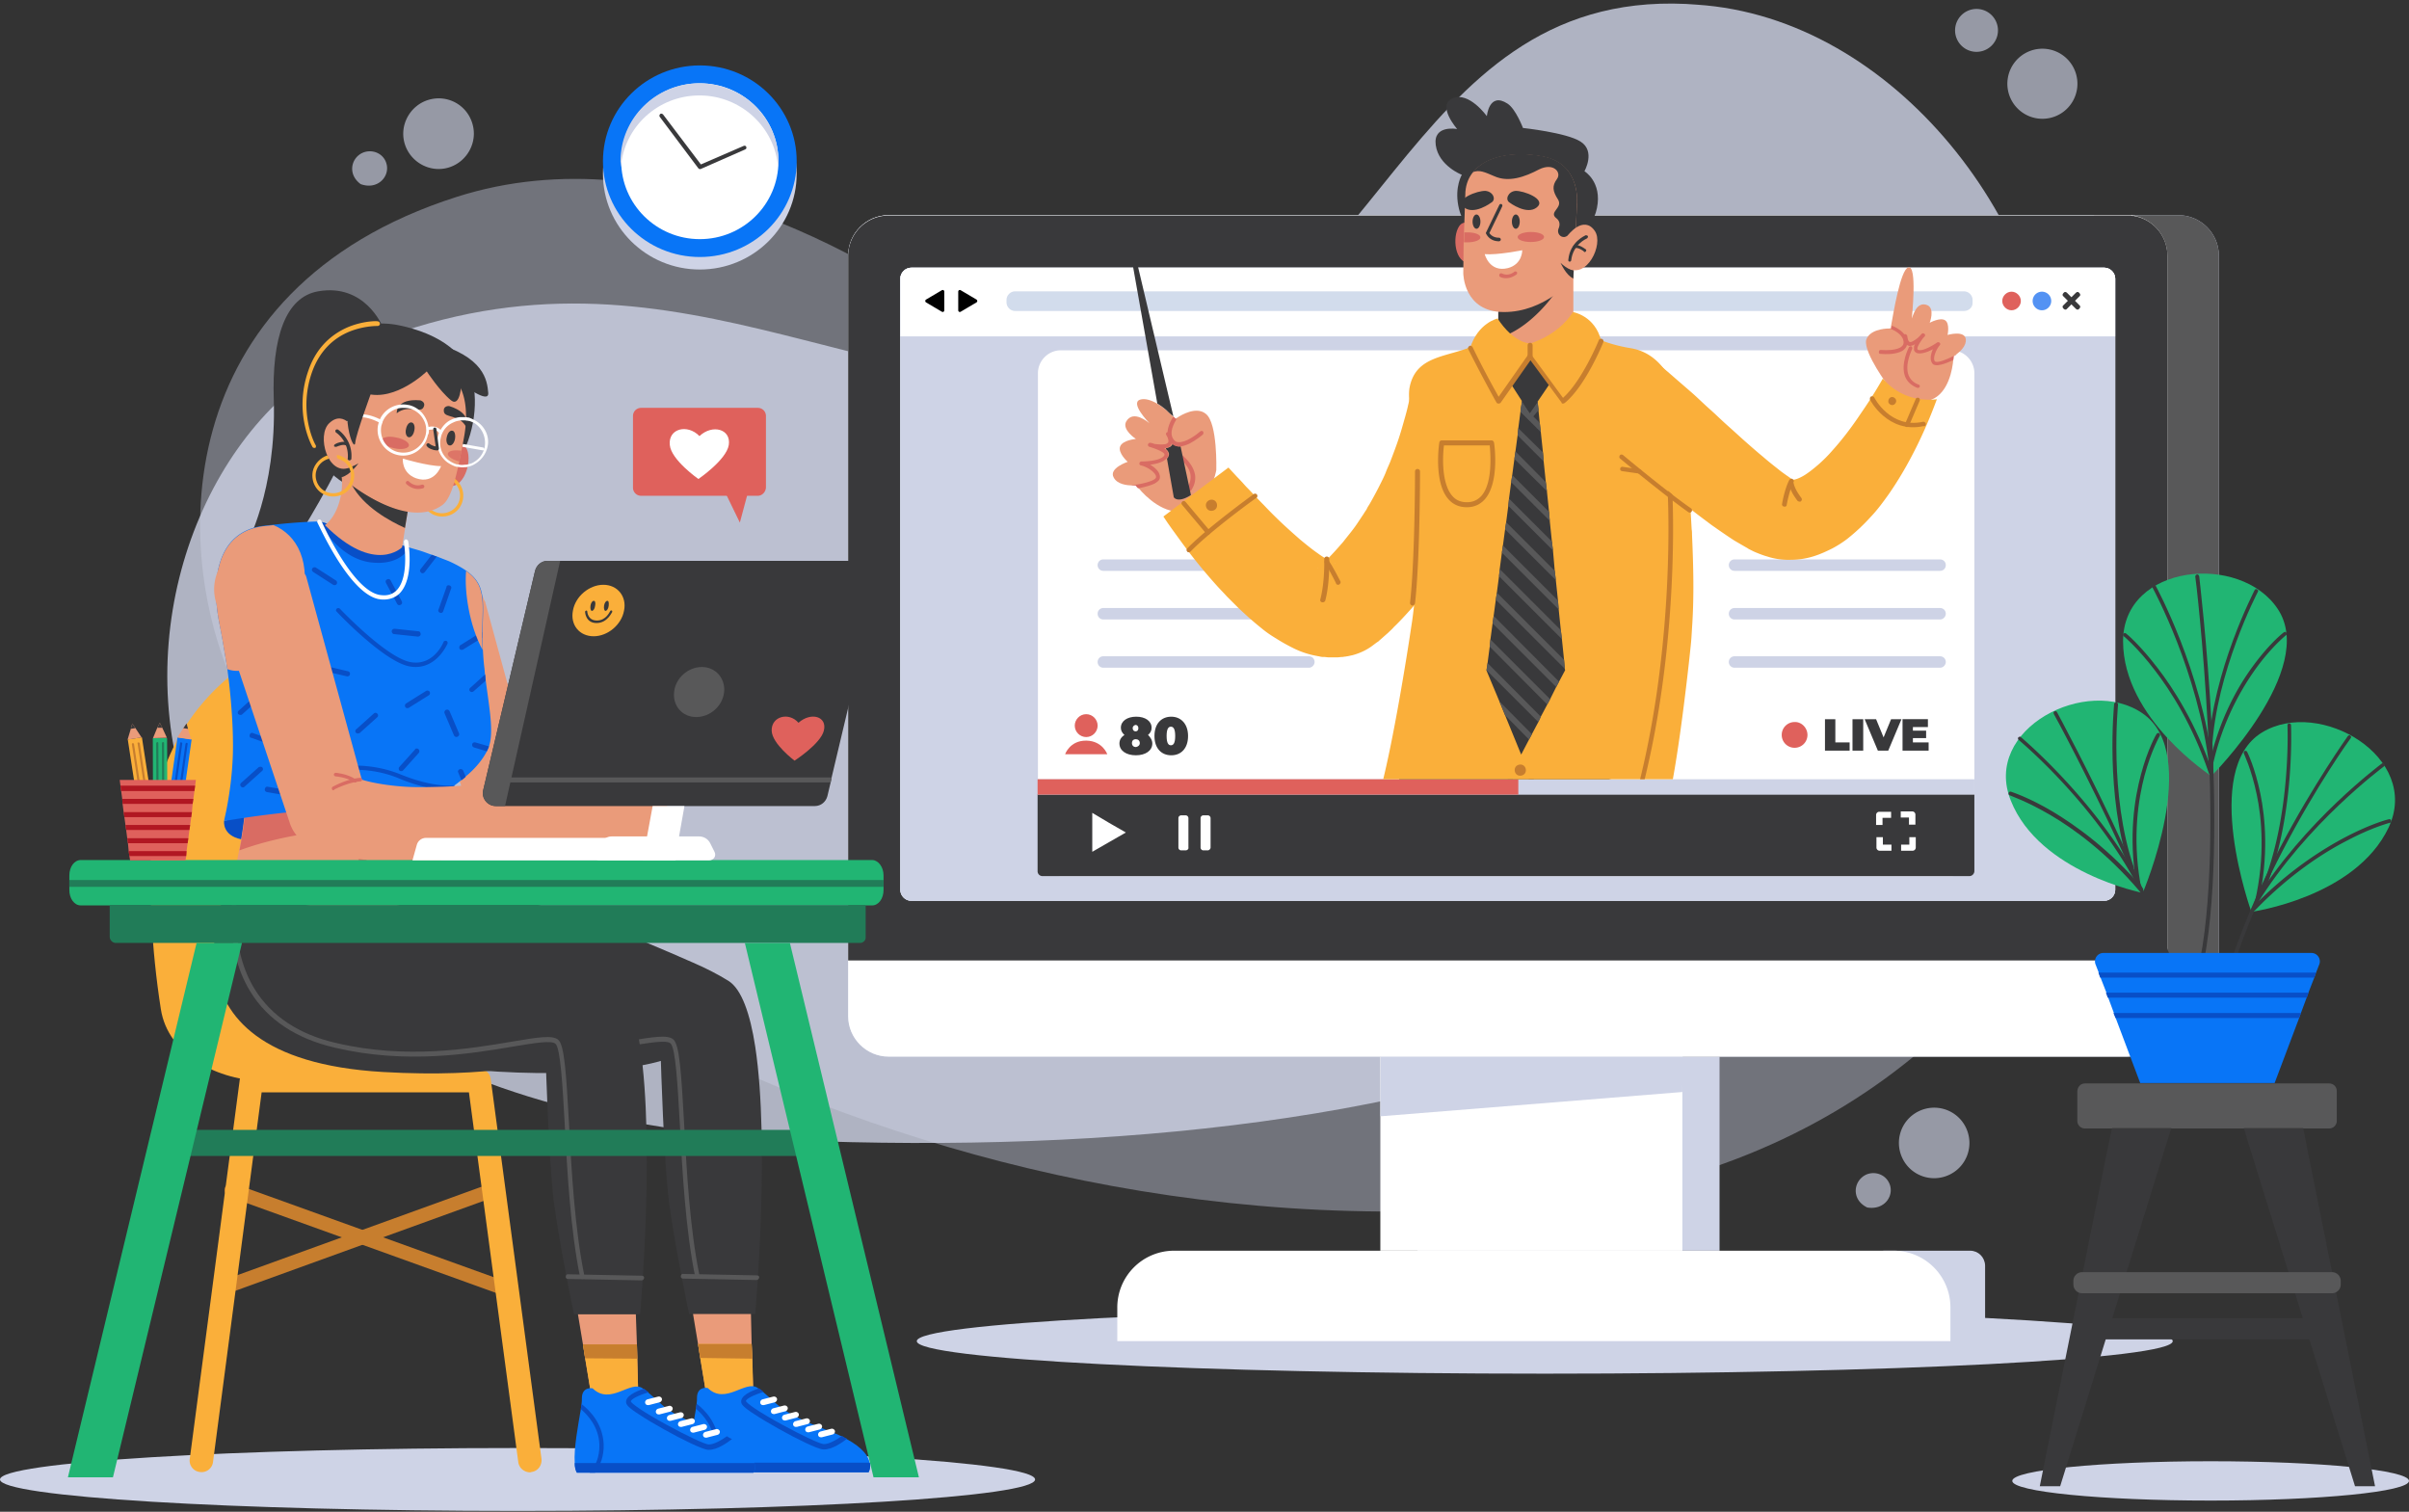 <svg width="604" height="379" viewBox="0 0 604 379" fill="none" xmlns="http://www.w3.org/2000/svg"><rect x="0" y="0" width="604" height="379" fill="#333333" stroke="none"/><g clip-path="url(#a)"><g opacity=".8"><path opacity=".5" d="M307.467 111.303c-21.508-3.136-41.85-11.918-59.415-25.181-26.257-19.805-81.19-53.5-133.614-36.742-72.32 23.12-72.588 90.152-53.769 126.535 18.819 36.383 152.344 143.024 325.389 125.998 154.854-15.145 185.054-188.817 102.429-220.272-71.601-27.243-96.066 42.208-181.02 29.662zM530.427 92.843c3.712 0 6.721-3.25 6.721-7.26 0-4.008-3.009-7.258-6.721-7.258s-6.721 3.25-6.721 7.259 3.009 7.259 6.721 7.259z" fill="#CED3E6"/><path opacity=".8" d="M91.945 37.999c2.06-.359 4.122.717 4.839 2.688 1.254 3.316-1.972 7.08-6.363 5.467-3.764-2.779-2.061-7.528 1.524-8.155zM520.752 22.407a8.783 8.783 0 1 0-17.338-2.822 8.783 8.783 0 0 0 17.338 2.822zM118.47 31.098c1.345 4.66-1.433 9.59-6.093 10.933-4.66 1.345-9.589-1.434-10.933-6.093-1.345-4.66 1.433-9.59 6.093-10.933 4.75-1.345 9.589 1.344 10.933 6.093zM468.145 294.385c1.972-.717 4.212 0 5.287 1.792 1.882 3.047-.627 7.349-5.287 6.542-4.212-2.061-3.405-6.99 0-8.334zM492.878 282.646c2.151 4.391.359 9.678-4.032 11.829-4.391 2.15-9.679.358-11.829-4.033-2.151-4.391-.359-9.678 4.032-11.829s9.679-.359 11.829 4.033zM495.567 12.996a5.377 5.377 0 1 0 0-10.754 5.377 5.377 0 0 0 0 10.754z" fill="#CED3E6"/></g><path opacity=".8" d="M515.282 105.12c0-48.123-40.057-100.727-89.883-103.953-.896-.09-1.792-.09-2.688-.179-71.333-3.316-76.8 83.79-141.412 93.647-64.612 9.858-113.989-39.789-191.326-7.438-69.451 29.035-88.27 192.402 115.782 198.944 163.277 5.197 309.617-37.638 309.527-181.021z" fill="#CED3E6"/><path d="M387.313 344.39c86.959 0 157.452-3.651 157.452-8.155s-70.493-8.155-157.452-8.155c-86.958 0-157.452 3.651-157.452 8.155s70.494 8.155 157.452 8.155z" fill="#CED3E6"/><path d="M493.954 313.562h-21.776v22.673h25.54v-18.998c-.09-2.062-1.703-3.675-3.764-3.675zM431.134 264.902H355.41v48.66h75.724v-48.66z" fill="#CED3E6"/><path d="M489.025 336.235H280.134v-8.424a14.228 14.228 0 0 1 14.249-14.249h180.393a14.228 14.228 0 0 1 14.249 14.249v8.424z" fill="#fff"/><path d="M421.814 264.902H346.09v48.66h75.724v-48.66z" fill="#fff"/><path d="M346.09 279.867l75.724-6.093.09-8.872H346.18l-.09 14.965zM556.325 64.076v190.7c0 5.556-4.57 10.126-10.126 10.126H222.781c-5.556 0-10.126-4.57-10.126-10.126v-190.7c0-5.556 4.57-10.126 10.126-10.126h323.418c5.556 0 10.126 4.57 10.126 10.126z" fill="#CED3E6"/><path d="M556.326 64.076v176.63H525.05V53.95h21.149c5.556 0 10.127 4.57 10.127 10.126z" fill="#585859"/><path d="M543.421 64.076v190.7c0 5.556-4.57 10.126-10.126 10.126H222.781c-5.556 0-10.126-4.57-10.126-10.126v-190.7c0-5.556 4.57-10.126 10.126-10.126H534.37c.09 0 .269 0 .358.09h.359c.089 0 .179 0 .269.09 4.57.985 8.065 5.107 8.065 9.946z" fill="#fff"/><path d="M535.356 54.22c-.09 0-.18 0-.269-.09h-.359c-.089 0-.268 0-.358-.09H222.781c-5.556 0-10.126 4.57-10.126 10.127v176.63h330.766V64.077c0-4.839-3.495-8.961-8.065-9.857zm-5.019 168.833a2.792 2.792 0 0 1-2.778 2.778H228.517a2.793 2.793 0 0 1-2.779-2.778V69.903a2.792 2.792 0 0 1 2.779-2.779h299.042a2.792 2.792 0 0 1 2.778 2.778v153.151z" fill="#39393B"/><path d="M530.338 69.901v153.151a2.792 2.792 0 0 1-2.778 2.778H228.517a2.791 2.791 0 0 1-2.778-2.778V69.902a2.792 2.792 0 0 1 2.778-2.779H527.56a2.792 2.792 0 0 1 2.778 2.778z" fill="#CED3E6"/><path d="M530.338 69.901v153.151a2.792 2.792 0 0 1-2.778 2.778H228.517a2.791 2.791 0 0 1-2.778-2.778V69.902a2.792 2.792 0 0 1 2.778-2.779H527.56a2.792 2.792 0 0 1 2.778 2.778z" fill="#CED3E6"/><path d="M530.338 69.901V84.33H225.739V69.901a2.792 2.792 0 0 1 2.778-2.778H527.56a2.792 2.792 0 0 1 2.778 2.778z" fill="#fff"/><path d="M506.679 75.457c0 1.255-1.075 2.33-2.33 2.33-1.254 0-2.329-1.075-2.329-2.33 0-1.254 1.075-2.33 2.329-2.33 1.255 0 2.33 1.076 2.33 2.33z" fill="#DF615C"/><path d="M511.967 77.787a2.33 2.33 0 1 0 0-4.66 2.33 2.33 0 0 0 0 4.66z" fill="#5392F3"/><path d="M492.431 77.967H254.505c-1.165 0-2.151-.986-2.151-2.151v-.627c0-1.165.986-2.151 2.151-2.151h237.926c1.165 0 2.15.986 2.15 2.15v.628c.09 1.165-.896 2.15-2.15 2.15z" fill="#D2DCEC"/><path d="M236.761 75.457v2.33c0 .359-.358.538-.627.359l-1.972-1.165-1.971-1.165a.42.42 0 0 1 0-.717l1.971-1.165 1.972-1.165c.269-.18.627 0 .627.358v2.33zM240.256 75.457v2.33c0 .359.359.538.628.359l1.971-1.165 1.972-1.165a.42.42 0 0 0 0-.717l-1.972-1.165-1.971-1.165c-.269-.18-.628 0-.628.358v2.33z" fill="#000"/><path d="M517.433 77.429l-.09-.09c-.269-.269-.269-.627 0-.806l3.137-3.137c.269-.269.627-.269.806 0l.09.09c.269.269.269.627 0 .806l-3.137 3.137c-.179.269-.537.269-.806 0z" fill="#39393B"/><path d="M521.286 77.429l.09-.09c.269-.269.269-.627 0-.806l-3.137-3.137c-.268-.269-.627-.269-.806 0l-.09.09c-.269.269-.269.627 0 .806l3.137 3.137c.269.269.627.269.806 0z" fill="#39393B"/><path d="M489.294 219.647H265.976c-3.137 0-5.736-2.599-5.736-5.736V93.559c0-3.136 2.599-5.735 5.736-5.735h223.318c3.137 0 5.736 2.599 5.736 5.735v120.352a5.719 5.719 0 0 1-5.736 5.736z" fill="#fff"/><path d="M328.168 155.304h-51.529a1.416 1.416 0 0 1-1.433-1.434c0-.807.627-1.434 1.433-1.434h51.529c.806 0 1.433.627 1.433 1.434 0 .717-.627 1.434-1.433 1.434zM328.168 143.116h-51.529a1.415 1.415 0 0 1-1.433-1.434c0-.806.627-1.434 1.433-1.434h51.529c.806 0 1.433.628 1.433 1.434 0 .807-.627 1.434-1.433 1.434zM328.168 167.402h-51.529a1.416 1.416 0 0 1-1.433-1.434c0-.807.627-1.434 1.433-1.434h51.529c.806 0 1.433.627 1.433 1.434 0 .717-.627 1.434-1.433 1.434zM486.426 155.304h-51.528a1.416 1.416 0 0 1-1.434-1.434c0-.807.628-1.434 1.434-1.434h51.528c.807 0 1.434.627 1.434 1.434 0 .717-.627 1.434-1.434 1.434zM486.426 143.116h-51.528a1.416 1.416 0 0 1-1.434-1.434c0-.806.628-1.434 1.434-1.434h51.528c.807 0 1.434.628 1.434 1.434 0 .807-.627 1.434-1.434 1.434zM486.426 167.402h-51.528a1.416 1.416 0 0 1-1.434-1.434c0-.807.628-1.434 1.434-1.434h51.528c.807 0 1.434.627 1.434 1.434 0 .717-.627 1.434-1.434 1.434z" fill="#CED3E6"/><path d="M260.15 199.125h234.879v19.267c0 .627-.537 1.255-1.254 1.255h-232.37a1.226 1.226 0 0 1-1.255-1.255v-19.267z" fill="#39393B"/><path d="M471.999 206.743v-1.703h2.15v-1.523h-2.957a.803.803 0 0 0-.806.807v2.509h1.613v-.09zM471.999 209.879h-1.524v2.599c0 .448.359.806.807.806h2.957v-1.523h-2.151v-1.882h-.089zM478.72 206.742h1.523v-2.509a.803.803 0 0 0-.806-.807h-2.868v1.524h2.061v1.792h.09zM478.72 209.879v1.882h-2.061v1.523h2.867a.803.803 0 0 0 .807-.806v-2.599h-1.613zM273.861 208.714v-4.929l4.212 2.509 4.212 2.42-4.212 2.419-4.212 2.42v-4.839zM297.251 213.194h-1.076a.706.706 0 0 1-.717-.716v-7.349c0-.448.359-.717.717-.717h1.076c.448 0 .717.359.717.717v7.349c.089.358-.269.716-.717.716zM302.807 213.194h-1.075a.706.706 0 0 1-.717-.716v-7.349c0-.448.358-.717.717-.717h1.075c.448 0 .717.359.717.717v7.349c0 .358-.359.716-.717.716z" fill="#fff"/><path d="M495.029 195.361H260.15v3.854h234.879v-3.854z" fill="#CED3E6"/><path d="M380.682 195.361H260.15v3.854h120.532v-3.854z" fill="#DF615C"/><path d="M457.48 180.306h2.689v5.825h3.584v2.061h-6.183v-7.886h-.09zM464.47 180.306h2.689v7.886h-2.689v-7.886zM476.747 180.306l-3.315 7.886h-2.599l-3.316-7.886h2.868l1.882 4.57 1.882-4.57h2.598zM483.558 186.221v1.971h-6.541v-7.886h6.362v1.972h-3.764v.896h3.316v1.882h-3.316v1.075h3.943v.09z" fill="#39393B"/><path d="M453.179 184.249a3.213 3.213 0 0 1-3.226 3.226 3.213 3.213 0 0 1-3.226-3.226 3.213 3.213 0 0 1 3.226-3.226c1.703-.09 3.226 1.434 3.226 3.226z" fill="#DF615C"/><path d="M288.916 186.4c0 1.792-1.702 2.957-4.122 2.957-2.419 0-4.122-1.165-4.122-2.957 0-.896.448-1.613 1.254-2.151-.537-.448-.896-1.075-.896-1.792 0-1.703 1.613-2.778 3.854-2.778 2.24 0 3.853 1.075 3.853 2.778 0 .806-.358 1.344-.896 1.792.538.538 1.075 1.255 1.075 2.151zm-3.136-.09c0-.627-.448-.986-.986-.986-.627 0-.986.359-.986.986s.448.986.986.986c.538-.09.986-.448.986-.986zm-1.792-3.764c0 .538.358.807.717.807.448 0 .716-.269.716-.807 0-.537-.358-.806-.716-.806-.359.089-.717.358-.717.806zM289.454 184.518c0-3.047 1.703-4.839 4.212-4.839 2.42 0 4.212 1.792 4.212 4.839 0 3.047-1.703 4.839-4.212 4.839-2.509 0-4.212-1.792-4.212-4.839zm5.198 0c0-1.792-.448-2.33-1.076-2.33-.627 0-1.075.538-1.075 2.33s.448 2.33 1.075 2.33c.628 0 1.076-.538 1.076-2.33z" fill="#39393B"/><path d="M275.206 181.919c0 1.524-1.255 2.868-2.868 2.868-1.524 0-2.868-1.255-2.868-2.868 0-1.523 1.255-2.868 2.868-2.868s2.868 1.345 2.868 2.868zM277.625 189.088h-10.574s1.165-3.405 5.197-3.405h.18c4.032.089 5.197 3.405 5.197 3.405z" fill="#DF615C"/><g clip-path="url(#b)"><path d="M304.958 117.845s-1.434 8.692-7.796 10.216c-5.108 1.254-10.037-3.674-11.65-5.646-.359-.448-.627-.717-.627-.717h-.986c-1.344 0-3.764-.269-4.66-1.971-1.344-2.33 3.495-3.943 3.495-3.943s-2.509-2.241-1.882-3.854 3.943-1.882 3.943-1.882-3.585-2.33-2.42-4.391c1.793-3.047 5.556.269 5.825.448-.269-.269-4.929-5.108-2.33-5.914 2.241-.717 5.915 1.702 8.245 4.212l.627.627s.179-.09.359-.269c1.165-.806 4.928-2.957 7.258-.986 2.958 2.33 2.599 14.07 2.599 14.07z" fill="#EA9B7A"/><path d="M298.327 123.132a.57.57 0 0 1-.538 0c-.269-.179-.269-.448-.179-.717.806-1.254 1.075-2.509.806-3.764-.806-3.226-5.197-5.466-5.197-5.466-.269-.09-.359-.448-.179-.717.089-.269.448-.358.716-.179.18.089 4.75 2.509 5.736 6.183.448 1.524.089 3.137-.896 4.57-.18 0-.18.09-.269.09z" fill="#D96C63"/><path d="M293.846 110.676c0 .627-.269 1.075-.717 1.344-.089.09-.179.09-.358.179-.269.09-.538.179-.896.179.268.18.448.359.627.538.179.179.269.359.358.627.09.269.18.807-.268 1.255-.807 1.075-2.689 1.523-4.212 1.703 1.075.627 2.061 1.523 2.33 2.419.179.538.179 1.076-.18 1.524-.268.268-.627.537-1.075.806-1.165.538-2.957.986-4.122 1.165-.448-.448-.628-.717-.628-.717h-.985c.089-.089.179-.089.269-.089 1.881-.18 5.108-.897 5.735-1.703.089-.09.179-.269.089-.627-.358-.986-2.15-2.241-3.763-2.599-.269-.09-.448-.269-.359-.538 0-.269.269-.448.538-.448 1.255 0 4.66-.179 5.646-1.434.089-.179.089-.269.089-.358-.089-.269-.358-.448-.806-.717-.807-.448-2.061-.896-2.958-1.165-.089 0-.179-.09-.268-.179-.09-.09-.18-.269-.09-.448.09-.269.358-.448.627-.359.179 0 .538.09.986.269.807.09 1.703.179 2.33.09.358 0 .627-.09.896-.269.09-.09.269-.179.269-.538 0-.448-.179-.986-.538-1.523a.575.575 0 0 1 0-.538c.18-.269.628-.269.807.09.358.716.627 1.433.627 2.061z" fill="#D96C63"/><path d="M290.172 101.177a15.593 15.593 0 0 1 2.33 1.702c.717.717 1.165 1.076 1.702 1.524 0-.09 0 .089 0 0l-9.768-41.313c-.179-.627-1.075-.448-.985.18l6.721 37.907zM298.596 124.118c-3.406 2.151-4.302.538-4.302.538l-1.702-9.679.179-.179c.358-.538.358-.986.269-1.255-.09-.179-.18-.448-.359-.627l-.358-.358v-.18c.269 0 .448-.089.717-.179.089-.089.268-.089.358-.179.269-.179.538-.448.627-.807.448.359.897.628 1.524.717h.448l2.599 12.188z" fill="#39393B"/><path d="M301.553 108.973c-.09.09-1.613 1.344-3.316 2.24-.986.448-1.972.807-2.957.717-.807-.089-1.344-.448-1.793-1.075-1.613-2.151-.268-4.929.717-6.452l.628.627s.179-.09.358-.269c-.806 1.255-2.24 3.764-.896 5.467.269.358.627.627 1.165.627 1.792.179 4.57-1.882 5.466-2.688.18-.18.538-.18.717 0 .18.358.09.627-.089.806z" fill="#D96C63"/><path d="M353.619 98.936v.18l-.09.268-.089.628c-.09.179-.09.448-.18.717-.089.268-.089.448-.179.716-.179.897-.448 1.882-.717 2.868-.538 1.882-1.075 3.854-1.703 5.735-.627 1.882-1.344 3.764-2.061 5.646-.358.896-.806 1.792-1.165 2.778-.358.896-.806 1.792-1.254 2.689a95.75 95.75 0 0 1-2.778 5.197c-.269.448-.538.807-.717 1.255-.269.448-.538.806-.807 1.254l-1.613 2.42c-1.075 1.613-2.33 3.047-3.495 4.57-1.254 1.434-2.509 2.868-3.853 4.212l-.986.986-1.075.986-.538.448-.09.089.09-.089.09-.09c.089-.089.269-.179.358-.269.538-.358 1.255-.717 1.882-.896.179 0 .269-.089.448-.089H334.8c.179.089-.179 0-.628-.18-.448-.179-1.075-.537-1.702-.896a19.718 19.718 0 0 1-2.061-1.344c-1.434-.986-2.958-2.24-4.481-3.495-1.523-1.344-3.047-2.688-4.57-4.122a105.196 105.196 0 0 1-4.481-4.481c-1.524-1.523-2.957-3.136-4.481-4.66-.717-.806-1.434-1.613-2.24-2.419l-2.151-2.33-16.31 12.277.538.806.538.807 1.075 1.523 2.151 2.958a138.52 138.52 0 0 0 4.391 5.735 140.36 140.36 0 0 0 4.749 5.556c.807.896 1.703 1.792 2.51 2.688l2.688 2.689c1.882 1.792 3.764 3.495 6.004 5.287 1.076.896 2.241 1.703 3.585 2.509a46.045 46.045 0 0 0 4.301 2.42 21.765 21.765 0 0 0 5.915 1.971l.448.09c.179 0 .358.09.448.09.358.089.627.089.986.089.358 0 .717.09 1.075.09h2.24c.359 0 .807-.09 1.255-.09.179 0 .448-.089.627-.089.18 0 .448-.09.628-.09.448-.09.806-.179 1.254-.269 1.703-.448 3.495-1.255 4.929-2.33l1.075-.806.269-.18.269-.179.179-.179.717-.627 1.524-1.345c.448-.448.985-.896 1.433-1.433 1.972-1.882 3.675-3.854 5.467-5.825 1.703-2.062 3.316-4.123 4.75-6.363 1.523-2.151 2.867-4.391 4.122-6.631l.896-1.703c.269-.538.627-1.165.896-1.703.269-.537.627-1.165.896-1.702l.807-1.793c2.15-4.749 3.853-9.588 5.197-14.517.628-2.509 1.255-4.929 1.703-7.528.269-1.254.448-2.509.627-3.853 0-.359.09-.628.09-.986s.09-.627.09-.986c0-.358.089-.717.089-1.075l.09-1.255-21.597-2.33z" fill="#FAAF3A"/><path d="M302.359 126.806c.09.807.717 1.344 1.524 1.255.806-.09 1.344-.717 1.254-1.524-.089-.806-.717-1.344-1.523-1.254-.717.089-1.344.717-1.255 1.523zM331.663 151.002a.675.675 0 0 0 .628-.448c1.165-4.481.985-10.216.985-10.395a.612.612 0 0 0-.627-.628.613.613 0 0 0-.627.628c0 .089.179 5.735-.986 10.126-.09.359.09.628.448.717h.179z" fill="#C77E2E"/><path d="M335.517 146.611c.089 0 .179 0 .269-.09.269-.179.448-.537.268-.806-.089-.179-2.061-4.033-2.957-5.198-.179-.269-.627-.269-.806-.089-.269.179-.269.627-.09.806.807 1.076 2.778 4.929 2.778 5.019.09.268.269.358.538.358zM298.058 138.456c.179 0 .359-.09.448-.179 5.019-5.198 16.4-13.442 16.489-13.442a.583.583 0 0 0 .179-.807.583.583 0 0 0-.806-.179c-.09.09-11.56 8.334-16.668 13.621-.269.269-.269.628 0 .807 0 .179.179.179.358.179z" fill="#C77E2E"/><path d="M302.897 134.065c.179 0 .269-.09.359-.179.269-.179.269-.627.089-.807l-6.093-7.258c-.18-.269-.628-.269-.807-.09-.269.179-.269.627-.09.806l6.094 7.259c.09.179.269.269.448.269z" fill="#C77E2E"/><path d="M415.99 197.87s1.792 16.758-2.061 26.078c-3.854 9.32-53.141 4.57-65.687-3.853-5.198-3.406 5.824-35.219 5.824-35.219l61.924 12.994z" fill="#39393B"/><path d="M375.932 224.844c0 .359.269.628.627.628.359 0 .628-.269.628-.538.089-2.33.269-4.66.358-6.99 0-.448.09-.807.09-1.255.537-7.617 1.165-15.144 1.613-20.521 0-.448.089-.807.089-1.255.09-1.165.18-2.24.269-3.047-.448-.089-.806-.089-1.254-.179-.09.896-.18 1.882-.269 3.136 0 .359-.09.807-.09 1.255-.448 5.287-1.075 12.725-1.613 20.342 0 .449-.089.807-.089 1.255-.09 2.42-.18 4.839-.359 7.169z" fill="#585859"/><path d="M374.14 216.779c.18.09 1.076.538 2.241.806.358.09.806.269 1.254.359.359.09.807.09 1.165.179.807 0 1.524 0 2.151-.358.807-.359 1.255-1.076 1.434-1.972.448-2.33 1.434-12.098 2.061-18.998 0-.448.09-.807.09-1.255.089-1.075.179-2.15.268-2.957-.448-.09-.806-.09-1.254-.179-.09.896-.179 1.882-.269 2.957 0 .359-.09.807-.09 1.255-.627 6.9-1.613 16.578-2.061 18.908-.089.538-.358.896-.806 1.076-.628.358-1.703.269-2.689 0a6.643 6.643 0 0 1-1.254-.359 19.444 19.444 0 0 1-1.703-.717c-.358-.179-.717 0-.807.269-.179.448 0 .807.269.986z" fill="#585859"/><path d="M346.449 196.795c13.622 12.725 45.972 19.536 70.885 7.438 2.689-7.438 5.735-34.143 6.542-42.029.179-1.613.269-3.137.358-4.75.538-7.617.359-15.324 0-23.389 0-.448 0-.896-.089-1.344-.359-6.632-.807-13.532-1.255-20.791-.896-14.428-5.735-23.3-14.069-24.644-3.854-.627-6.99-1.702-9.231-2.778-.268-.09-.537-.268-.806-.358-2.688-1.344-4.212-2.599-4.212-2.599h-18.64c-1.613 2.33-3.674 3.853-5.825 4.84-.268.089-.448.268-.717.358-6.631 2.867-14.338 2.33-15.951 10.305-.986 5.019 2.868 15.324 2.42 36.294 0 1.524-.09 3.137-.18 4.75a785.956 785.956 0 0 0-.268 4.839c-.09 1.523-.269 3.136-.448 4.749-.18 1.434-.269 2.868-.448 4.391-.18 1.524-.359 3.137-.628 4.75-1.254 8.513-4.57 28.856-7.438 39.968z" fill="#FAAF3A"/><path d="M410.434 201.186h-.18c-.269-.09-.448-.358-.358-.717 10.395-37.996 8.244-76.62 8.244-77.068 0-.269.18-.538.538-.627.269 0 .538.179.627.537 0 .359 2.151 39.251-8.334 77.427-.089.269-.269.448-.537.448zM354.156 151.809c.269 0 .538-.269.627-.538 1.255-11.023 1.255-32.888 1.255-33.068a.613.613 0 0 0-.627-.627.613.613 0 0 0-.628.627c0 .18 0 22.045-1.254 32.978 0 .269.269.628.627.628zM379.786 193.21c.089.807.717 1.345 1.523 1.255.807-.09 1.344-.717 1.255-1.523-.09-.807-.717-1.345-1.524-1.255-.806.09-1.344.717-1.254 1.523zM363.118 125.104c-3.675-4.212-2.33-13.711-2.241-14.159 0-.269.269-.538.628-.538h12.456c.269 0 .538.179.627.538.09.358 1.434 9.857-2.24 14.159-1.165 1.344-2.689 2.061-4.57 2.061-1.972 0-3.495-.717-4.66-2.061zm-1.076-13.443c-.269 1.972-.806 9.32 2.061 12.636.897 1.075 2.151 1.613 3.675 1.613 1.523 0 2.688-.538 3.674-1.613 2.867-3.316 2.24-10.664 2.061-12.636h-11.471z" fill="#C77E2E"/><path d="M396.275 35.49c-3.495-2.241-14.428-3.406-14.428-3.406s-1.792-4.75-3.854-6.094c-4.66-3.047-5.197 3.137-5.197 3.137s-4.481-6.273-8.603-4.481c-4.033 1.792 1.165 7.707 1.165 7.707s-6.094-1.165-5.377 4.032c.717 5.198 6.542 7.439 6.542 7.439s-1.792 2.957-.896 7.706c.896 4.75 2.957 4.93 2.957 4.93l25.271 2.24s5.198 0 6.542-6.542c1.344-6.542-3.136-9.23-3.136-9.23s2.867-5.02-.986-7.439z" fill="#39393B"/><path d="M375.664 78.325v4.75a11.38 11.38 0 0 0 1.702 1.165c8.245 4.928 17.117-1.165 17.117-1.165v-16.49l-16.579 10.306-2.24 1.434z" fill="#EA9B7A"/><path d="M375.664 78.146v4.839a11.38 11.38 0 0 0 1.702 1.165c6.99-2.778 12.098-10.127 12.098-10.127l-11.56 2.779-2.24 1.344z" fill="#39393B"/><path d="M394.393 78.235s5.556.897 7.08 7.26c-5.377 5.645-10.216 10.574-17.923 12.007v-11.38s6.81-1.703 10.843-7.887z" fill="#FAAF3A"/><path d="M375.485 79.848s-4.929 1.076-6.901 7.438c5.019 6.094 7.618 8.335 14.966 10.216v-11.38s-4.033-.09-8.065-6.274z" fill="#FAAF3A"/><path d="M372.706 168.118l3.226 7.707 1.434 3.495 4.033 9.858 1.971-3.764.717-1.344 1.613-3.047.627-1.344 1.613-3.047.717-1.344 1.524-3.047.717-1.345 1.523-2.867-.089-.359-.18-2.24-.537-5.198-.269-2.24-.538-5.198-.179-2.24-.538-5.108-.269-2.33-.448-5.108-.269-2.24-.537-5.198-.179-2.24-.538-5.198-.269-2.24-.538-5.198-.179-2.24-.538-5.108-.268-2.33-.538-5.287-3.943-.18-.09.896-.269 1.793-.537 4.122-.179 1.792-.538 4.033-.269 1.882-.538 4.032-.269 1.793-.537 4.122-.179 1.792-.538 4.123-.269 1.792-.538 4.032-.269 1.793-.537 4.122-.179 1.792-.538 4.123-.269 1.792-.538 4.032-.268 1.882-.538 4.033-.179 1.792-.538 4.123-.269 1.792v.089z" fill="#39393B"/><path d="M381.219 103.238l5.108 5.108-.269-2.33-4.57-4.571-.269 1.793zM380.502 109.152l6.542 6.542-.179-2.24-6.183-6.094-.18 1.792zM379.696 115.067l8.155 8.065-.269-2.24-7.617-7.707-.269 1.882zM378.889 120.892l9.679 9.678-.18-2.24-9.23-9.231-.269 1.793zM378.172 126.806l11.202 11.202-.269-2.24-10.753-10.754-.18 1.792zM377.366 132.721l12.725 12.725-.269-2.33-12.187-12.187-.269 1.792zM376.56 138.546l14.248 14.248-.179-2.24-13.801-13.801-.268 1.793zM375.842 144.46l15.772 15.772-.268-2.24-15.324-15.324-.18 1.792zM375.036 150.375l17.296 17.295-.18-2.24-16.847-16.847-.269 1.792zM374.229 156.289l15.952 15.952.717-1.345-16.4-16.489-.269 1.882zM373.513 162.114l14.428 14.518.717-1.344-14.966-14.966-.179 1.792zM372.706 168.029l12.994 12.994.627-1.344-13.352-13.442-.269 1.792zM375.932 175.825l1.434 3.495 6.004 6.094.717-1.344-8.155-8.245z" fill="#585859"/><path d="M385.521 100.729l-1.972 2.867-1.971-3.047-.359 2.599 2.33 2.33 2.241-2.688-.269-2.061z" fill="#585859"/><path d="M388.837 95.8l-5.287 7.796-5.019-7.796 5.019-6.453 5.287 6.453z" fill="#39393B"/><path d="M391.884 101.177c.179 0 .269-.09.358-.09 5.198-4.122 9.589-14.876 9.768-15.324a.663.663 0 0 0-.358-.806.664.664 0 0 0-.807.358c0 .09-4.212 10.216-8.961 14.428l-7.886-10.754a.493.493 0 0 0-.448-.269.492.492 0 0 0-.448.27l-7.349 10.484c-1.165-2.061-4.122-7.438-6.542-12.456-.179-.27-.537-.448-.806-.27-.269.18-.448.538-.269.807 3.137 6.273 6.99 13.263 7.08 13.353.089.179.268.269.537.269.18 0 .448-.09.538-.269l7.438-10.575 7.796 10.575c0 .179.09.269.359.269-.09 0 0 0 0 0z" fill="#C77E2E"/><path d="M383.639 89.885a.613.613 0 0 0 .627-.627V86.57a.613.613 0 0 0-.627-.628.613.613 0 0 0-.627.628v2.688c0 .358.269.627.627.627z" fill="#C77E2E"/><path d="M369.749 57.266s-2.689-3.227-4.212 0c-1.523 3.226-.358 9.588 3.764 8.603l.448-8.603z" fill="#D96C63"/><path d="M366.881 68.467s0 9.768 10.216 9.768c10.127 0 17.027-7.975 17.386-8.334l.089-2.06.538-10.665.269-5.735s1.254-10.306-8.514-12.188c-7.169-1.344-13.89-.18-17.206 3.585-.089.09-.179.269-.358.358-1.075 1.344-1.703 2.868-1.882 4.84l-.358 10.305-.09 2.51-.09 7.616z" fill="#EA9B7A"/><path d="M378.531 50.813s4.302 3.226 6.811 1.165c2.509-2.06-3.405-4.212-5.377-4.122-1.882.18-2.688 2.24-1.434 2.957zM373.871 50.813s-4.301 3.226-6.81 1.165c-2.509-2.06 3.405-4.212 5.377-4.122 1.971.18 2.778 2.24 1.433 2.957z" fill="#39393B"/><path d="M377.277 69.722c1.613.18 2.867-.896 2.957-.896a.554.554 0 0 0 .09-.627.553.553 0 0 0-.628-.09c-.089.09-1.433 1.255-3.136.448-.269-.09-.538 0-.627.269-.09.269 0 .538.268.627.359.18.717.269 1.076.269z" fill="#D96C63"/><path d="M381.668 62.732s-6.184 1.255-9.41.986c0 0 1.165 4.66 5.825 3.495 3.674-.986 3.585-4.48 3.585-4.48z" fill="#fff"/><path d="M369.391 43.107c1.613-.538 2.778 0 5.287 1.075 3.584 1.613 7.617.18 11.202-1.703 3.584-1.792 5.735.717 4.48 2.42-1.254 1.703-1.075 3.047.269 5.108 1.344 2.15-2.509 3.136-.358 4.75.896.716.896 1.702.448 2.688-.359 1.075.537 2.15 1.613 1.971 1.165-.268 2.778-2.33 2.778-2.33l.269-5.735s1.254-10.306-8.514-12.187c-7.169-1.345-13.89-.18-17.206 3.584 0 .09-.179.269-.268.359z" fill="#39393B"/><path d="M380.502 59.416c0 .717 1.434 1.255 3.316 1.255 1.792 0 3.316-.538 3.316-1.255 0-.717-1.434-1.254-3.316-1.254s-3.316.627-3.316 1.254zM367.061 60.76h.806c1.792 0 3.316-.537 3.316-1.254s-1.434-1.255-3.316-1.255h-.717l-.089 2.51z" fill="#D96C63"/><path d="M379.069 55.563c0 .986.448 1.792.986 1.792.537 0 .985-.806.985-1.792s-.448-1.792-.985-1.792c-.538 0-.986.806-.986 1.792zM369.211 55.563c0 .986.449 1.792.986 1.792.538 0 .986-.806.986-1.792s-.448-1.792-.986-1.792c-.537 0-.986.806-.986 1.792zM391.256 65.869c.09.09 1.345 3.136 3.226 3.943l.09-2.061c0 .09-1.613-.18-3.316-1.882z" fill="#39393B"/><path d="M393.049 59.058s3.943-5.287 6.811-1.165c2.329 3.405-2.151 12.277-6.811 9.23v-8.065z" fill="#EA9B7A"/><path d="M393.586 65.6c.18 0 .359-.18.359-.359.448-3.943 3.764-5.377 3.943-5.466.179-.09.269-.359.269-.538-.09-.18-.359-.269-.538-.269-.179.09-3.943 1.613-4.391 6.094-.09.359.09.538.358.538z" fill="#39393B"/><path d="M397.35 63.18c.09 0 .269-.09.269-.18.179-.178.089-.447-.09-.537-.179-.09-1.613-1.254-2.778-.986-.179.09-.358.27-.269.449.09.179.269.358.448.268.717-.179 1.793.538 2.151.807.09.18.179.18.269.18zM375.843 60.492c.179 0 .448-.18.448-.448 0-.18-.18-.448-.448-.448-1.524 0-2.151-.807-2.42-1.165 1.613-3.316 3.226-6.632 3.226-6.721.09-.18 0-.449-.179-.538-.179-.09-.448 0-.538.18 0 0-1.702 3.494-3.315 6.9a.272.272 0 0 0 0 .358c.089.18.896 1.882 3.226 1.882z" fill="#39393B"/><path d="M473.523 96.875s5.466 5.467 10.753 3.316c4.302-1.703 5.288-7.797 5.467-10.037.089-.538.089-.896.089-.896s.269-.18.717-.448c.986-.717 2.51-2.15 2.33-3.764-.269-2.33-4.57-1.075-4.57-1.075s.627-2.868-.627-3.675c-1.255-.806-3.854.628-3.854.628s1.344-3.495-.537-4.391c-2.868-1.255-3.764 3.046-3.943 3.315 0-.269 1.433-13.531-.897-12.814-1.971.627-3.763 11.65-4.301 14.607-.09.448-.09.717-.09.717h-.448c-1.254 0-5.018.358-5.735 2.957-.538 3.316 5.646 11.56 5.646 11.56z" fill="#EA9B7A"/><path d="M484.635 87.555c-.448.986-.717 2.151-.448 2.957.179.538.448.897.896.986.358.09.717.09 1.165 0 1.165-.179 2.599-.806 3.495-1.254.089-.538.089-.897.089-.897s.269-.179.717-.448c-.089 0-.179 0-.269.09-1.433.807-4.122 1.972-4.928 1.703-.09 0-.269-.09-.359-.359-.269-.896.448-2.688 1.344-3.763a.432.432 0 0 0 0-.628.551.551 0 0 0-.627-.09c-.896.628-3.495 2.24-4.749 1.882-.18-.09-.18-.179-.18-.179-.089-.179 0-.538.18-.896.358-.717.985-1.703 1.613-2.33.089-.09.089-.18.089-.269 0-.179 0-.269-.179-.358a.433.433 0 0 0-.627 0c-.269.269-1.076 1.254-1.613 2.33-.179.358-.359.717-.359 1.075v.627c.09.27.269.628.807.807 1.165.269 2.778-.358 3.943-.986z" fill="#D96C63"/><path d="M477.824 83.791c.179.09.269.18.359.359.089.537.179 1.075.358 1.344.179.269.358.269.448.269.179 0 .448-.09.717-.269.717-.358 1.613-1.165 2.42-1.972 0 .09 0 .18-.09.27-.538.627-1.255 1.612-1.613 2.33-.09.089-.179.089-.269.179-.269.179-.538.268-.806.358-.09 0-.18 0-.359.09-.448 0-.896-.18-1.255-.628-.358-.448-.537-1.075-.537-1.792 0-.448.269-.627.627-.538z" fill="#D96C63"/><path d="M471.461 88.72c.09 0 1.882.18 3.495-.09.896-.179 1.882-.447 2.42-.985.538-.448.806-.986.806-1.703.09-2.33-2.33-3.674-3.853-4.301-.09.448-.09.717-.09.717h-.448c1.255.448 3.495 1.613 3.495 3.495 0 .448-.179.717-.448.985-1.165 1.076-4.212.986-5.287.897-.269 0-.448.179-.448.358-.09.448.089.627.358.627zM480.961 97.234c.179 0 .268-.09.358-.27.09-.268 0-.447-.269-.537-1.254-.448-2.061-1.255-2.509-2.33-1.075-2.778.896-6.542.896-6.631.09-.18 0-.448-.179-.628-.179-.09-.448 0-.627.18-.09.179-2.151 4.211-.986 7.348.538 1.344 1.523 2.24 3.047 2.868h.269z" fill="#D96C63"/><path d="M414.915 90.423l9.32 8.065c1.523 1.344 2.957 2.778 4.481 4.122 1.523 1.345 2.957 2.778 4.48 4.123 1.524 1.344 2.958 2.688 4.481 4.032 1.523 1.344 2.957 2.599 4.481 3.854 1.434 1.254 2.957 2.419 4.301 3.495.717.537 1.344.985 1.882 1.344l.359.269.179.089.089.09.09.09c.09.089 0 .089.09.179.089.089.179.089.448.089.537 0 1.523-.358 2.599-.985 1.075-.628 2.33-1.613 3.584-2.689a35.485 35.485 0 0 0 3.674-3.674c2.42-2.688 4.75-5.735 6.901-8.961 2.24-3.227 3.763-5.646 5.735-9.051 3.226 3.853 8.155 5.824 13.532 5.197-1.524 4.122-3.226 8.155-5.198 12.098-1.971 3.943-4.212 7.886-6.9 11.74-1.344 1.881-2.778 3.853-4.481 5.645a49.232 49.232 0 0 1-5.825 5.467 26.963 26.963 0 0 1-3.764 2.419c-1.434.717-2.957 1.434-4.66 1.972-1.702.538-3.674.896-5.645.896-1.972.09-4.123-.179-6.004-.807-.986-.268-1.882-.627-2.779-.985l-.627-.269-.538-.269-.537-.269c-.179-.089-.359-.179-.448-.269-1.255-.717-2.33-1.344-3.406-1.971-2.061-1.344-3.853-2.599-5.645-3.854-1.793-1.344-3.495-2.598-5.198-3.943-1.703-1.344-3.405-2.688-5.018-4.032-1.613-1.344-3.226-2.689-4.839-4.123-1.614-1.344-3.227-2.778-4.75-4.122-1.613-1.434-3.137-2.778-4.66-4.212l-2.33-2.15-1.165-1.076-1.165-1.165 14.876-16.4z" fill="#FAAF3A"/><path d="M423.697 128.509c-.09 0-.179 0-.358-.09-6.094-4.301-17.027-13.352-17.117-13.442-.269-.179-.268-.538-.089-.806.179-.269.537-.269.806-.09.09.09 10.933 9.141 17.027 13.353a.583.583 0 0 1 .179.806.493.493 0 0 1-.448.269z" fill="#C77E2E"/><path d="M411.061 118.741s-.089 0 0 0l-4.391-.627c-.269 0-.537-.359-.448-.628 0-.269.359-.537.627-.448l4.302.628c.269 0 .538.358.448.627 0 .269-.269.448-.538.448zM482.574 106.822c.179-.089.358-.358.269-.627-.09-.269-.359-.538-.717-.448-8.155 1.792-12.188-6.004-12.188-6.094-.179-.269-.448-.358-.806-.269-.269.18-.359.448-.269.807 0 .089 4.48 8.603 13.442 6.631.179.09.179.09.269 0z" fill="#C77E2E"/><path d="M478.362 107.001l.269-.268 2.688-6.273c.09-.269 0-.628-.269-.717-.269-.09-.627 0-.717.269l-2.688 6.273c-.09.268 0 .627.269.716.089.09.269.09.448 0zM473.523 100.997c.269.448.806.717 1.344.448.448-.268.717-.806.448-1.344-.269-.448-.806-.717-1.344-.448-.448.269-.627.896-.448 1.344zM447.714 126.985a.492.492 0 0 0 .269-.448s.627-3.584 1.703-5.645c.179-.269 0-.628-.269-.807-.269-.179-.628 0-.807.269-1.165 2.24-1.792 5.825-1.792 6.004-.09.269.179.627.448.627.269.09.358 0 .448 0z" fill="#C77E2E"/><path d="M451.478 125.731s.089 0 .089-.09c.269-.179.269-.537.09-.806 0 0-1.613-1.972-1.972-3.764-.089-.269-.358-.538-.716-.448-.269.089-.538.358-.448.717.448 2.15 2.15 4.212 2.24 4.301.179.09.448.179.717.09z" fill="#C77E2E"/></g><path d="M129.761 378.802c71.666 0 129.762-3.531 129.762-7.886 0-4.356-58.096-7.886-129.762-7.886C58.096 363.03 0 366.56 0 370.916c0 4.355 58.096 7.886 129.761 7.886z" fill="#CED3E6"/><path d="M121.696 151.092l13.084 47.943-4.66-5.376c1.703.896 3.764 1.613 5.915 2.15 2.24.538 4.659.807 7.169.897 2.509.089 5.197.089 7.886 0 2.688-.09 5.466-.359 8.244-.538 4.123-.359 7.707 2.688 8.066 6.811.358 3.943-2.42 7.437-6.273 8.065-2.868.448-5.825.896-8.783 1.254-3.047.359-6.093.628-9.32.717a62.787 62.787 0 0 1-9.947-.537c-3.405-.538-6.99-1.345-10.395-2.868-2.24-.986-3.764-2.778-4.481-4.929l-.179-.537-15.772-47.138c-1.792-5.287 1.075-11.022 6.363-12.814 5.287-1.793 11.022 1.075 12.814 6.362.18.179.269.359.269.538z" fill="#EA9B7A"/><path d="M126.715 324.854c-.18 0-.359 0-.628-.09l-68.644-24.733a1.846 1.846 0 0 1-1.075-2.241 1.845 1.845 0 0 1 2.24-1.075l68.644 24.734a1.844 1.844 0 0 1 1.076 2.24c-.179.717-.896 1.165-1.613 1.165z" fill="#C77E2E"/><path d="M55.202 324.854c-.716 0-1.344-.448-1.613-1.165-.358-.896.18-1.882 1.076-2.24l69.54-25.182c.897-.359 1.882.179 2.241 1.075.358.896-.18 1.882-1.076 2.241l-69.54 25.181c-.18.09-.448.09-.628.09z" fill="#C77E2E"/><path d="M132.898 369.123c-1.434 0-2.778-1.075-2.957-2.598l-12.367-92.662H65.598L53.41 366.525c-.179 1.613-1.702 2.778-3.315 2.509-1.613-.179-2.778-1.703-2.51-3.316l12.547-95.17a2.998 2.998 0 0 1 2.957-2.599h56.994c1.524 0 2.779 1.075 2.958 2.599l12.725 95.17c.179 1.613-.896 3.137-2.509 3.316-.179.089-.269.089-.359.089z" fill="#FAAF3A"/><path d="M103.594 270.996h-37.1c-11.74 0-24.375-6.452-26.167-18.013-2.42-15.503-3.047-30.558-2.33-44.359.717-15.593 8.244-30.11 20.521-39.788 0 0 7.438 32.261-1.882 76.889 3.495 16.847 46.958 25.271 46.958 25.271z" fill="#FAAF3A"/><path d="M95.798 81.64s-4.391-10.663-16.041-8.602c-8.155 1.434-11.65 11.56-11.112 27.243.717 22.851-6.99 36.562-6.99 36.562l10.216 2.33s26.078-39.161 23.927-57.532zM189.355 329.424h-16.578s-3.854-18.371-5.108-28.676c-1.255-10.306-1.972-34.771-1.972-34.771s-13.173 4.302-40.864 2.689c-61.207-3.585-37.907-48.571-37.907-48.571 2.061 2.868 14.697.896 23.389 2.24 26.616 2.509 49.647 12.994 63.447 18.998 3.316 1.434 6.273 2.958 8.872 4.571 3.316 2.061 5.467 8.334 6.721 16.489 3.764 24.644 0 67.031 0 67.031z" fill="#39393B"/><path d="M174.838 320.552c-.269 0-.538-.179-.538-.448-2.42-11.829-3.226-26.525-3.853-38.355-.538-9.767-1.076-19.087-2.33-20.163-.986-.896-5.288-.179-10.665.717-10.664 1.792-26.794 4.481-44.627.269-9.679-2.24-16.848-6.99-21.15-13.98-7.527-12.098-4.122-27.153-4.032-27.332.09-.359.358-.538.717-.448.358.089.538.358.448.717 0 .179-3.316 14.696 3.943 26.436 4.212 6.721 11.023 11.291 20.432 13.442 17.564 4.122 33.516 1.434 44.09-.358 6.363-1.076 10.127-1.703 11.56-.449 1.524 1.345 1.972 8.155 2.689 20.97.627 11.829 1.434 26.436 3.853 38.176.09.358-.179.627-.448.717 0 .089 0 .089-.089.089z" fill="#585859"/><path d="M189.714 320.911l-18.461-.359c-.358 0-.627-.268-.537-.627 0-.358.268-.627.627-.538l18.46.359c.359 0 .628.269.538.627-.089.269-.358.538-.627.538z" fill="#585859"/><path d="M188.907 350.663h-11.65l-2.24-13.711-1.255-7.528h14.518l.179 7.528.448 13.711z" fill="#EA9B7A"/><path d="M188.907 350.663h-11.65l-1.703-10.216-.537-3.495h13.442l.179 3.674.269 10.037z" fill="#FAAF3A"/><path d="M188.638 340.626l-13.084-.179-.537-3.495h13.442l.179 3.674z" fill="#C77E2E"/><path d="M217.763 369.123h-44.27c-.358-.627-.537-1.433-.537-2.419-.269-3.764.896-9.679 1.523-13.442.09-.448.09-.807.179-1.255.09-.627.09-1.165.09-1.523 0-3.047 2.688-2.51 2.688-2.51 4.481 4.391 9.499-2.15 12.546 0 0 0 .09.09.359.269.269.179.627.538 1.165.896.717.628 1.792 1.524 3.226 2.868 3.495 3.136 9.499 5.287 14.607 7.348.627.269 1.255.538 1.792.807.448.179.807.448 1.165.627 4.123 2.241 5.467 4.391 5.736 5.915.358 1.523-.269 2.419-.269 2.419z" fill="#0875F7"/><path d="M212.386 360.7c-1.165.896-3.674 2.688-5.735 2.688h-.269c-1.434-.09-6.721-2.688-11.023-5.108-2.419-1.344-4.66-2.688-6.273-3.764-2.688-1.702-3.136-2.419-3.226-2.867-.358-1.703 2.509-2.958 4.481-3.585.269.179.627.538 1.165.896-2.509.717-4.57 1.792-4.481 2.33.269.538 2.868 2.509 9.141 5.915 4.749 2.598 9.32 4.749 10.305 4.839 1.345.089 3.406-1.165 4.66-2.061.449.358.897.537 1.255.717zM217.763 369.123h-44.27c-.358-.627-.537-1.434-.537-2.419h45.165c.269 1.434-.358 2.419-.358 2.419z" fill="#084FC7"/><path d="M178.064 369.123h-1.345c1.345-1.523 2.51-3.763 2.42-7.079-.179-4.391-2.868-7.349-4.66-8.872.09-.448.09-.807.179-1.255 1.972 1.524 5.287 4.75 5.556 10.037.09 3.226-.896 5.556-2.15 7.169z" fill="#084FC7"/><path d="M194.015 354.516c-.358 0-.627-.179-.717-.537-.089-.359.179-.807.538-.897l2.778-.716c.358-.09.806.179.896.537.09.359-.179.807-.538.896l-2.778.717h-.179zM191.327 352.276c-.359 0-.628-.179-.717-.538-.09-.358.179-.806.537-.896l2.778-.717c.359-.089.807.179.897.538.089.358-.18.806-.538.896l-2.778.717h-.179zM196.793 356.129c-.358 0-.627-.179-.717-.537-.089-.359.18-.807.538-.897l2.778-.717c.359-.089.807.18.896.538.09.359-.179.807-.537.896l-2.778.717h-.18zM199.571 357.742c-.358 0-.627-.179-.717-.537-.089-.359.18-.807.538-.896l2.778-.717c.358-.09.807.179.896.537.09.359-.179.807-.538.896l-2.778.717c-.089-.089-.089 0-.179 0zM202.618 359.087c-.358 0-.627-.18-.717-.538-.089-.359.179-.807.538-.896l2.778-.717c.358-.09.806.179.896.537.09.359-.179.807-.538.897l-2.778.717h-.179zM205.844 360.341c-.358 0-.627-.179-.717-.538-.089-.358.179-.806.538-.896l2.778-.717c.358-.089.806.18.896.538.09.359-.179.807-.538.896l-2.778.717h-.179z" fill="#fff"/><path d="M56.189 205.846s-.538 3.585 4.301 4.571l49.915 1.702s3.406-1.702 2.778-5.914c0 0-21.149-11.829-56.994-.359z" fill="#084FC7"/><path d="M111.033 222.335c-25.899 14.249-54.217 2.778-54.217 2.778 1.344-3.764 2.42-8.065 3.136-11.918a101.256 101.256 0 0 0 1.524-10.575c11.022-.627 37.996-1.792 48.571.717l.089 4.212.897 14.786z" fill="#EA9B7A"/><path d="M91.945 215.525c-.18 1.344-.807 2.33-1.344 2.24-.538-.09-.807-1.255-.628-2.599.18-1.344.807-2.33 1.344-2.24.538.089.807 1.254.628 2.599zM110.316 207.639c-11.023-.628-32.71-.897-50.274 5.556a101.25 101.25 0 0 0 1.523-10.575c11.023-.627 37.997-1.792 48.571.717l.18 4.302z" fill="#D96C63"/><path d="M122.593 187.117c-.09.358-.269.627-.359.896-.089.09-.089.179-.179.358-1.344 2.599-3.495 4.84-5.377 6.363-.358.359-.717.627-1.075.896-.627.538-1.255.986-1.613 1.255a4.06 4.06 0 0 1-.538.358v.09c0 .179 0 .358-.089.627-.09.807-.09 1.792-.18 2.868 0 .896-.089 1.882-.089 2.957v2.42c-14.607-6.542-44.807-2.42-56.905-.359.179-1.075.448-2.061.627-3.047.896-4.66 1.344-8.782 1.523-12.546.27-5.556-.179-13.89-1.344-22.582-.09-.538-.179-1.076-.269-1.703-.09-.359-.09-.717-.179-1.075-.448-2.689-.896-5.467-1.434-8.066-2.42-11.47-.717-23.568 10.933-25.002.807-.09 1.703-.179 2.51-.269 5.466-.627 10.036-.806 11.29-.806h.36l22.493 6.541 2.15.628c1.255.358 2.33.806 3.406 1.165.448.179.896.358 1.344.448 1.075.448 2.061.806 2.957 1.165 1.792.806 3.226 1.613 4.391 2.419 4.929 3.495 4.212 7.438 4.033 15.324v1.434c0 .986 0 1.972.089 3.047.09 1.434.18 2.957.359 4.391.09.538.09 1.165.179 1.703.09.537.09 1.075.179 1.613.896 6.9 2.061 12.904.807 16.489z" fill="#0875F7"/><path d="M120.89 158.53V159.874l-4.75 2.957c-.179.09-.269.09-.448.09a.494.494 0 0 1-.448-.269c-.179-.269-.089-.717.179-.896l5.019-3.136c.179-.09.358-.09.448-.09zM89.705 183.891a.687.687 0 0 1-.448-.179c-.27-.269-.18-.717.09-.897l4.39-3.943c.27-.268.717-.179.896.09.27.269.18.717-.09.896l-4.39 3.943c-.09 0-.27.09-.448.09zM121.786 170.628l-3.047 2.688a.681.681 0 0 1-.448.179.684.684 0 0 1-.448-.179c-.269-.269-.179-.717.09-.896l3.674-3.316c.089.448.089.986.179 1.524zM80.833 167.939c-.09-.179-.18-.358-.09-.537.09-.359.448-.538.807-.448l5.735 1.344c.359.089.538.448.448.806-.09.359-.448.538-.806.448l-5.736-1.344c-.179 0-.269-.179-.358-.269zM60.221 179.231a.687.687 0 0 1-.448-.179c-.269-.269-.18-.717.09-.897l4.39-3.943c.27-.268.718-.179.897.09.269.269.18.717-.09.896l-4.39 3.943c-.09.09-.27.09-.449.09zM111.481 178.335c.089-.18.179-.359.358-.359.359-.179.717 0 .896.359l2.33 5.466c.18.359 0 .717-.358.896-.359.179-.717 0-.896-.358l-2.33-5.467c-.09-.269-.09-.448 0-.537zM122.593 187.117c-.09.358-.269.627-.359.896-.089.09-.089.179-.179.358l-3.226-.985c-.179-.09-.269-.18-.359-.269-.089-.179-.089-.359-.089-.538.089-.358.448-.538.806-.448l3.406.986zM104.401 187.655c.179 0 .358 0 .538.179a.688.688 0 0 1 .089.896l-3.943 4.391a.69.69 0 0 1-.896.09.69.69 0 0 1-.089-.897l3.943-4.391c.089-.179.179-.268.358-.268zM102.071 177.528a.494.494 0 0 1-.448-.269c-.179-.269-.09-.717.179-.896l5.019-3.136c.268-.18.717-.09.896.179.179.269.089.717-.179.896l-5.019 3.136c-.089.09-.269.09-.448.09zM105.297 158.44c.09.18.18.359.18.538 0 .358-.359.627-.717.627l-5.915-.627c-.358 0-.627-.358-.627-.717 0-.358.358-.627.717-.627l5.914.627c.179 0 .359.09.448.179zM96.694 145.715c0-.179.18-.358.359-.448.358-.179.717-.09.896.269l2.778 5.197c.179.359.09.717-.269.897-.358.179-.717.089-.896-.269l-2.778-5.198c-.09-.179-.09-.358-.09-.448zM116.768 194.734c-.358.359-.717.627-1.075.896l-.807-1.971c-.09-.18-.09-.359 0-.448a.699.699 0 0 1 .359-.359c.358-.089.716 0 .896.359l.627 1.523zM62.64 184.697a.57.57 0 0 1 0-.537c.09-.359.539-.538.807-.359l5.557 1.972c.358.089.537.537.358.806-.09.359-.538.538-.806.359l-5.557-1.972c-.179 0-.358-.09-.358-.269zM65.33 192.225c.179 0 .358.089.448.179.268.269.179.717-.09.896l-4.391 3.943c-.27.269-.717.179-.896-.089-.27-.269-.18-.717.09-.897l4.39-3.943c.09 0 .27-.089.448-.089zM73.394 198.498c.09.179.18.358.09.538-.09.358-.358.627-.717.537l-5.825-.986c-.358-.089-.627-.358-.537-.806.09-.359.358-.627.716-.538l5.825.986c.18 0 .359.09.448.269zM78.234 143.027c-.09-.18 0-.359.09-.538.179-.269.627-.359.896-.179l5.018 3.226c.269.179.359.627.18.896-.18.269-.628.358-.897.179l-5.018-3.226c-.09-.09-.18-.179-.27-.358zM112.197 146.79a.575.575 0 0 1 .538 0c.359.09.538.538.359.807l-1.972 5.646c-.09.358-.538.537-.807.358-.358-.09-.537-.538-.358-.806l1.972-5.557c0-.179.089-.358.268-.448zM109.509 139.532l-3.047 3.943c-.269.269-.627.358-.896.089s-.359-.627-.09-.896l2.778-3.584c.448.179.896.358 1.255.448zM79.668 193.748c.09.18.179.359.448.359h.269c.09 0 9.678-3.137 19.715 1.075 5.108 2.151 9.678 2.957 13.352 2.868 0-.179 0-.448.09-.628v-.089s.179-.09.537-.359c-3.584.18-8.244-.627-13.531-2.778-10.485-4.301-20.074-1.165-20.522-1.075-.358 0-.448.269-.358.627zM102.698 137.291c-1.254 1.972-3.853 4.212-9.14 3.764-7.26-.538-12.009-7.438-13.711-10.305h.358l22.493 6.541z" fill="#084FC7"/><path d="M94.902 150.196c.18 0 .448.089.627.089 1.972.18 3.675-.448 4.84-1.702 3.494-3.854 2.061-12.546 1.971-12.905a.673.673 0 0 0-.627-.448.674.674 0 0 0-.448.627c0 .09 1.434 8.514-1.703 12.009-.986 1.075-2.24 1.523-3.943 1.344-7.08-.538-14.966-18.461-15.055-18.64-.09-.269-.448-.358-.717-.269-.269.09-.359.448-.269.717.448.717 7.886 17.654 15.324 19.178z" fill="#fff"/><path d="M116.858 143.116c-.448 5.198.806 13.711 4.122 19.805-.09-1.344-.09-2.688-.09-3.943v-.179-.448c.18-7.707.896-11.74-4.032-15.235zM75.456 152.257c-2.599 9.947-12.009 17.923-18.46 15.503-.09-.538-.18-1.075-.27-1.702-.09-.359-.09-.717-.179-1.076-.448-2.688-.896-5.466-1.434-8.065-2.42-11.471-.717-23.569 10.933-25.003.807-.089 1.703-.179 2.51-.268 5.824 2.419 9.857 9.14 6.9 20.611z" fill="#EA9B7A"/><path d="M76.8 144.64l15.145 55.292-5.377-6.184c1.971 1.076 4.301 1.882 6.9 2.42s5.377.896 8.245 1.075c2.957.179 6.004.09 9.051 0 3.136-.089 6.273-.358 9.499-.627 4.749-.448 8.961 3.136 9.32 7.886.358 4.57-2.868 8.513-7.259 9.23-3.316.538-6.721 1.076-10.216 1.434-3.495.359-6.99.717-10.754.807a72.039 72.039 0 0 1-11.47-.628c-3.944-.537-8.066-1.613-12.009-3.315-2.599-1.076-4.39-3.226-5.198-5.646l-.179-.538-18.191-54.396c-2.062-6.093 1.254-12.725 7.348-14.786 6.094-2.061 12.725 1.255 14.786 7.348.27.18.27.448.359.628z" fill="#EA9B7A"/><path d="M83.61 198.139c-.179 0-.269-.089-.358-.268a.473.473 0 0 1 .18-.628c.178-.089 3.494-1.971 6.9-2.24.268 0 .447.179.447.448s-.179.448-.448.448c-3.226.269-6.541 2.061-6.541 2.061-.09.179-.18.179-.18.179z" fill="#D96C63"/><path d="M89.077 196.168c-.09 0-.18 0-.27-.09-2.06-1.254-4.57-1.434-4.66-1.434-.268 0-.447-.268-.447-.448 0-.268.269-.448.448-.448.09 0 2.778.18 5.018 1.613.18.09.269.448.18.628 0 .089-.09.179-.27.179z" fill="#D96C63"/><path d="M102.519 167.043c6.721 1.344 9.589-5.556 9.679-5.645.089-.269 0-.628-.269-.717-.269-.09-.627 0-.717.268-.09.269-2.599 6.184-8.424 5.019-6.094-1.255-17.475-13.263-17.564-13.353a.567.567 0 0 0-.807 0c-.179.18-.269.538 0 .717.448.538 11.74 12.367 18.102 13.711z" fill="#084FC7"/><path d="M92.034 123.491s-10.753-2.061-13.8-12.905c-2.868-10.305-.627-15.682 2.33-21.238 2.24-4.212 9.41-9.858 19.446-7.797 10.127 2.061 17.744 7.259 18.819 15.593 2.151 15.593-10.395 34.591-26.794 26.347z" fill="#39393B"/><path d="M78.772 112.289a.493.493 0 0 1-.449-.269c-.179-.358-4.75-8.513-.985-19.177 2.33-6.721 6.99-9.679 10.395-11.023 3.764-1.434 6.9-1.344 6.99-1.254.269 0 .537.268.537.627 0 .269-.268.538-.627.538 0 0-3.047-.09-6.631 1.254-4.66 1.792-7.976 5.287-9.768 10.306-3.585 10.216.806 18.191.896 18.281.18.269.09.627-.18.807 0-.18-.089-.09-.178-.09z" fill="#FAAF3A"/><path d="M112.915 112.468s3.494-2.778 4.391.896c.896 3.675-1.703 10.127-5.736 8.155l1.345-9.051z" fill="#D96C63"/><path d="M109.419 119.189c-1.703.538-3.316 2.151-3.674 4.033-.538 2.868 1.255 5.646 4.122 6.183 2.868.538 5.646-1.254 6.184-4.122.448-2.151-.538-4.212-2.151-5.377-.538-.358-1.255-.717-1.972-.806h-.089c-.09.358-.09.627.179.896a7.906 7.906 0 0 1 1.523.717c1.345.985 2.062 2.688 1.703 4.391-.448 2.419-2.868 3.943-5.287 3.495-2.42-.448-3.943-2.868-3.495-5.198.358-1.703 1.613-2.957 3.316-3.405l-.359-.807z" fill="#FAAF3A"/><path d="M102.25 128.061l-1.433 9.141s-6.811 6.99-19.357-5.556c3.405-2.51 4.66-8.334 4.212-12.098 0 0 .986.627 2.509 1.971.269.269.717.448 1.075.717 3.316 2.33 8.335 5.287 12.994 5.825z" fill="#EA9B7A"/><path d="M102.251 128.061l-.717 4.302c-3.764-1.703-10.396-5.288-13.353-10.844.359.269.717.448 1.076.717 3.315 2.33 8.334 5.287 12.994 5.825z" fill="#39393B"/><path d="M116.23 110.228c-.179.986-.358 1.882-.538 2.778a70.866 70.866 0 0 1-.537 2.688c-1.345 6.363-2.509 9.768-4.391 11.023-9.32 6.452-24.555-6.542-25.003-6.99v-2.24a55.248 55.248 0 0 1 2.868-16.848c.806-5.556 5.197-10.037 10.754-10.933 5.825-.896 10.126 2.51 12.904 3.943 3.943 2.24 5.556 8.513 3.943 16.579z" fill="#EA9B7A"/><path d="M88.808 94.904s6.542-12.546 19.625-9.051c13.084 3.495 13.711 9.588 13.98 12.635.269 3.047-6.721-2.33-6.721-2.33s-.269 6.094-2.599 4.212c-2.867-2.33-6.093-7.258-6.093-7.258s-7.797 7.617-15.145 5.556c-4.212-1.255-3.047-3.764-3.047-3.764z" fill="#39393B"/><path d="M104.849 122.595c-1.703 0-2.868-1.165-2.957-1.255a.433.433 0 0 1 0-.627.432.432 0 0 1 .627 0c.09.089 1.434 1.434 3.226.806.269-.089.538.09.627.269.09.269-.089.538-.268.627-.448.09-.807.18-1.255.18z" fill="#D96C63"/><path d="M100.995 114.977s6.273 1.882 9.589 1.882c0 0-1.613 4.66-6.273 3.047-3.674-1.344-3.316-4.929-3.316-4.929z" fill="#fff"/><path d="M112.645 101.804s-1.613-.179-1.344 1.434c.269 1.613 3.854.627 5.556 3.764 0 .089 1.703-3.316-4.212-5.198zM105.387 100.37s1.613.448.717 1.882c-.896 1.344-3.764-.896-6.632 1.344 0-.089-.268-3.763 5.915-3.226z" fill="#39393B"/><path d="M102.519 111.751c-.179.717-1.792 1.076-3.674.628-1.882-.359-3.316-1.345-3.136-2.062.179-.716 1.792-1.075 3.674-.627 1.882.359 3.315 1.255 3.136 2.061z" fill="#D96C63"/><path d="M121.159 112.199l-5.108-.896c0 .179-.09.448-.09.627v.09l5.108.896a.492.492 0 0 0 .448-.269c-.09-.179-.179-.358-.358-.448zM107.538 107.898c0-.269 0-.538-.09-.807a6.974 6.974 0 0 0-1.703-3.674c-.896-.896-1.971-1.613-3.315-1.882h-.09c-2.957-.627-5.915.986-7.08 3.585-.09.269-.179.448-.269.717-.09.179-.09.448-.179.627-.358 1.703 0 3.316.807 4.66.269.448.627.896.986 1.255a6.314 6.314 0 0 0 3.136 1.702 6.195 6.195 0 0 0 5.556-1.523c.986-.896 1.703-2.061 1.972-3.495.269-.359.269-.807.269-1.165zm-7.528 5.466h-.09c-1.613-.358-2.867-1.344-3.674-2.688-.627-1.165-.896-2.509-.627-3.943l.269-.807v-.089c.806-2.061 2.778-3.495 4.928-3.585.449 0 .986 0 1.524.09 1.075.179 1.971.717 2.778 1.434 1.344 1.344 2.061 3.226 1.613 5.197-.717 3.047-3.674 5.019-6.721 4.391z" fill="#fff"/><path d="M118.918 105.299l-.537-.269c-.179-.089-.448-.179-.628-.269-.179-.089-.358-.089-.448-.089-.268-.09-.627-.09-.896-.09h-1.075c-.986.09-1.882.448-2.689.896-.896.538-1.613 1.344-2.15 2.241a2.69 2.69 0 0 0-.359.717c-.179.358-.269.716-.358 1.075a6.284 6.284 0 0 0 2.33 6.362 8.992 8.992 0 0 0 2.061 1.076c.09 0 .269.089.358.089h.18c.627.09 1.254.18 1.792.09h.269c.269 0 .537-.09.806-.179a4.23 4.23 0 0 0 1.344-.538c1.614-.896 2.868-2.419 3.316-4.391.627-2.688-.806-5.466-3.316-6.721zm2.599 6.811c0 .089-.089.269-.089.358-.09.179-.09.359-.18.538-.448 1.165-1.254 2.151-2.33 2.778a3.14 3.14 0 0 1-1.254.538c-.269.089-.538.179-.807.179h-.268c-.628.089-1.255.089-1.793-.09h-.269a6.491 6.491 0 0 1-2.33-1.254l-.268-.269a5.356 5.356 0 0 1-1.434-5.019c.089-.448.179-.806.358-1.165a5.27 5.27 0 0 1 2.778-2.778c.717-.358 1.524-.537 2.42-.537h.448c.269 0 .448.089.717.089.179 0 .358.09.537.09.269.089.449.179.717.269l.538.269c1.792 1.165 2.957 3.494 2.509 6.004zM87.195 106.374s-.09 0-.09-.089c-.179-.09-.269-.359-.09-.538 2.51-3.943 8.693-.448 8.693-.358.18.089.27.358.09.537-.09.18-.359.269-.538.09-.09 0-5.556-3.226-7.707.09 0 .179-.179.268-.358.268z" fill="#fff"/><path d="M110.316 108.704c-.09 0-.18-.089-.269-.179-.807-1.254-2.599-.717-2.599-.717-.179.09-.448 0-.448-.269-.09-.179 0-.448.269-.448.806-.269 2.509-.358 3.405.986.09.179.09.448-.09.538-.089.179-.179.179-.268.089z" fill="#fff"/><path opacity=".8" d="M115.693 113.006a72.77 72.77 0 0 1-.538 2.688c-1.703-.448-2.957-1.254-2.868-1.971.179-.717 1.613-.986 3.406-.717z" fill="#D96C63"/><path d="M103.863 107.987c-.179.986-.807 1.793-1.434 1.614-.538-.09-.896-1.076-.627-2.062.179-.985.806-1.792 1.434-1.613.537.09.896.986.627 2.061zM114.079 110.049c-.179.985-.807 1.792-1.434 1.613-.538-.09-.896-1.076-.627-2.062.179-.985.806-1.792 1.434-1.613.537.09.806.986.627 2.062zM108.792 112.827c.448.089.806.089.896.089.09 0 .269-.089.269-.179.089-.09.089-.179.089-.358l-.627-4.84c0-.268-.269-.358-.448-.358-.269 0-.358.269-.358.448l.627 4.301c-.448-.089-1.075-.268-1.613-.716-.179-.18-.448-.09-.627.089-.18.179-.09.448.089.627.448.538 1.165.717 1.703.897zM89.883 116.142c-.09.09-2.06 2.958-4.212 3.495v-2.24c.09.09 2.151.09 4.212-1.255z" fill="#39393B"/><path d="M89.436 108.704s-2.958-6.362-6.9-2.598c-3.227 3.046-.36 13.352 5.107 11.112l1.793-8.514z" fill="#EA9B7A"/><path d="M82.087 114.171c-1.703.537-3.316 2.151-3.674 4.032-.538 2.868 1.255 5.646 4.122 6.184 2.868.538 5.646-1.255 6.184-4.122.448-2.151-.538-4.212-2.151-5.377-.538-.359-1.255-.717-1.972-.807h-.09c-.089.359-.089.627.18.896.538.18 1.075.448 1.523.717 1.345.986 2.061 2.689 1.703 4.391-.448 2.42-2.868 3.943-5.198 3.495-2.42-.448-3.943-2.867-3.495-5.197.359-1.703 1.614-2.958 3.316-3.406l-.448-.806z" fill="#FAAF3A"/><path d="M87.554 115.425c.268 0 .537-.179.537-.358.448-4.839-3.226-7.259-3.316-7.348a.552.552 0 0 0-.627.089.553.553 0 0 0 .09.628c.18.089 3.316 2.24 2.957 6.541-.09.18.09.359.359.448z" fill="#39393B"/><path d="M84.058 112.02h.27c.447-.179 1.702-.717 2.419-.358.18.089.448 0 .537-.18.09-.179 0-.448-.179-.537-1.165-.538-2.957.269-3.136.448-.18.089-.27.358-.18.537.09 0 .18.09.27.09zM93.289 97.861s-4.033 10.933-4.212 13.084c-.27 2.957-4.302-7.259-.27-16.041l4.482 2.957zM160.499 329.514h-16.578s-3.854-18.371-5.108-28.677c-1.255-10.305-1.972-34.77-1.972-34.77s-13.173 4.301-40.864 2.688c-61.206-3.584-37.996-48.571-37.996-48.571 2.06 2.868 17.564 6.811 26.257 8.155 26.615 2.51 46.778 7.08 60.669 12.994 3.315 1.434 6.273 2.958 8.871 4.571 3.316 2.061 5.467 8.334 6.721 16.489 3.764 24.644 0 67.121 0 67.121z" fill="#39393B"/><path d="M145.982 320.642c-.269 0-.538-.179-.538-.448-2.42-11.829-3.226-26.526-3.853-38.355-.538-9.768-1.076-19.088-2.33-20.163-.986-.896-5.288-.179-10.664.717-10.665 1.792-26.795 4.48-44.628.269-9.679-2.241-16.848-6.99-21.15-13.98-7.527-12.098-4.122-27.153-4.032-27.333.09-.358.358-.537.717-.448.358.09.538.359.448.717 0 .18-3.316 14.697 3.943 26.436 4.212 6.722 11.023 11.292 20.432 13.443 17.564 4.122 33.516 1.433 44.09-.359 6.363-1.075 10.127-1.703 11.561-.448 1.523 1.344 1.971 8.155 2.688 20.97.627 11.829 1.434 26.436 3.853 38.176.09.358-.179.627-.448.716 0 .09 0 .09-.089.09z" fill="#585859"/><path d="M160.858 321l-18.461-.358c-.358 0-.627-.269-.537-.627 0-.359.268-.628.627-.538l18.46.358c.359 0 .628.269.538.628-.089.269-.269.537-.627.537z" fill="#585859"/><path d="M160.052 350.752h-11.65l-2.241-13.71-1.254-7.528h14.517l.269 7.528.359 13.71z" fill="#EA9B7A"/><path d="M160.051 350.752h-11.65l-1.702-10.216-.538-3.495h13.532l.089 3.585.269 10.126z" fill="#FAAF3A"/><path d="M159.782 340.626l-13.083-.09-.538-3.495h13.532l.089 3.585z" fill="#C77E2E"/><path d="M188.907 369.213h-44.269c-.359-.627-.538-1.434-.538-2.42-.269-3.763.896-9.678 1.524-13.442.089-.448.089-.806.179-1.254.089-.628.089-1.165.089-1.524 0-3.047 2.689-2.509 2.689-2.509 4.481 4.391 9.499-2.151 12.546 0 0 0 .089.09.358.269.269.179.628.538 1.165.896.717.627 1.793 1.523 3.226 2.868 3.495 3.136 9.5 5.287 14.608 7.348.627.269 1.254.538 1.792.807.448.179.806.448 1.165.627 4.122 2.24 5.466 4.391 5.735 5.914.448 1.434-.269 2.42-.269 2.42z" fill="#0875F7"/><path d="M183.531 360.789c-1.165.896-3.675 2.689-5.736 2.689h-.269c-1.433-.09-6.721-2.689-11.022-5.108-2.42-1.345-4.66-2.689-6.273-3.764-2.689-1.703-3.137-2.42-3.226-2.868-.359-1.702 2.509-2.957 4.48-3.584.269.179.628.537 1.165.896-2.509.717-4.57 1.792-4.48 2.33.269.537 2.867 2.509 9.14 5.914 4.75 2.599 9.32 4.75 10.306 4.839 1.344.09 3.405-1.165 4.66-2.061.448.359.896.538 1.255.717zM188.907 369.213h-44.269c-.359-.627-.538-1.434-.538-2.42h45.166c.358 1.434-.359 2.42-.359 2.42z" fill="#084FC7"/><path d="M149.208 369.213h-1.344c1.344-1.524 2.509-3.764 2.419-7.08-.179-4.391-2.867-7.348-4.659-8.871.089-.448.089-.807.179-1.255 1.971 1.523 5.287 4.75 5.556 10.037.089 3.136-.896 5.466-2.151 7.169z" fill="#084FC7"/><path d="M165.16 354.606c-.359 0-.628-.179-.717-.538-.09-.358.179-.806.537-.896l2.778-.717c.359-.09.807.179.897.538.089.358-.18.806-.538.896l-2.778.717h-.179zM162.471 352.276c-.358 0-.627-.179-.717-.538-.089-.358.179-.806.538-.896l2.778-.717c.358-.089.806.179.896.538.09.358-.179.806-.538.896l-2.778.717h-.179zM167.938 356.219c-.359 0-.627-.179-.717-.538-.09-.358.179-.806.538-.896l2.778-.717c.358-.089.806.179.896.538.089.358-.179.806-.538.896l-2.778.717h-.179zM170.716 357.742c-.359 0-.628-.179-.717-.537-.09-.359.179-.807.538-.896l2.778-.717c.358-.09.806.179.896.537.089.359-.18.807-.538.896l-2.778.717h-.179zM173.763 359.176c-.359 0-.628-.179-.717-.537-.09-.359.179-.807.537-.897l2.778-.717c.359-.089.807.18.897.538.089.359-.18.807-.538.896l-2.778.717h-.179zM176.989 360.431c-.359 0-.628-.179-.717-.538-.09-.358.179-.806.537-.896l2.778-.717c.359-.09.807.179.897.538.089.358-.18.806-.538.896l-2.778.717h-.179z" fill="#fff"/><path d="M221.527 219.468v3.674c0 2.15-1.255 3.853-2.868 3.853H20.253c-1.613 0-2.868-1.703-2.868-3.853v-3.674c0-2.151 1.255-3.854 2.868-3.854h198.495c1.524.09 2.779 1.792 2.779 3.854z" fill="#21B573"/><path d="M221.527 220.633H17.385v1.702h204.142v-1.702zM215.612 236.405H29.035c-.806 0-1.523-.717-1.523-1.524v-7.975h189.534v7.975c.089.896-.627 1.524-1.434 1.524zM207.278 283.273H40.417v6.542h166.861v-6.542z" fill="#217C58"/><path d="M28.318 370.378L60.67 236.405H49.288L17.027 370.378h11.291zM219.017 370.378l-32.261-133.973h11.292l32.35 133.973h-11.381z" fill="#21B573"/><path d="M35.582 184.849l-3.543.543 4.043 26.398 3.544-.543-4.044-26.398z" fill="#FAAF3A"/><path d="M35.488 184.876l-3.495.538.806-2.688.359-1.345.806 1.165 1.524 2.33z" fill="#EA9B7A"/><path d="M39.341 209.35l-3.543.543.298 1.949 3.544-.543-.299-1.949z" fill="#39393B"/><path d="M39.61 212.836l-3.047.448c-.09 0-.269-.089-.269-.179l-.179-1.255 3.495-.537.18 1.254c0 .179-.09.269-.18.269z" fill="#DF615C"/><path d="M33.964 182.546l-1.165.18.359-1.345.806 1.165z" fill="#39393B"/><path d="M39.128 208.002l-3.544.542.218 1.418 3.543-.543-.217-1.417zM33.068 186.579l2.957 19.536c0 .179.18.269.269.269.18 0 .269-.179.269-.269l-2.957-19.536c0-.179-.18-.269-.27-.269-.178 0-.268.09-.268.269zM34.502 186.4l2.957 19.536c0 .179.18.269.269.269.18 0 .269-.18.269-.269L35.04 186.4c0-.179-.18-.269-.27-.269-.268 0-.358.09-.268.269z" fill="#C77E2E"/><path d="M41.896 185.051l-3.584.012.087 26.705 3.585-.012-.088-26.705z" fill="#21B573"/><path d="M41.85 184.966l-3.494.09 1.075-2.599.628-1.255.627 1.255 1.165 2.509z" fill="#EA9B7A"/><path d="M41.937 209.784l-3.585.012.007 1.972 3.584-.012-.006-1.972z" fill="#39393B"/><path d="M41.67 213.284h-3.046c-.09 0-.269-.09-.269-.269v-1.344h3.585v1.344c0 .179-.09.269-.27.269z" fill="#DF615C"/><path d="M40.685 182.457H39.43l.627-1.255.628 1.255z" fill="#39393B"/><path d="M41.937 208.351l-3.584.011.004 1.434 3.585-.012-.005-1.433zM39.162 186.31l.09 19.805c0 .179.089.269.268.269.18 0 .269-.09.269-.269l-.09-19.805c0-.179-.09-.269-.268-.269-.09 0-.27.18-.27.269zM40.595 186.31l.09 19.805c0 .179.09.269.269.269.179 0 .268-.09.268-.269l-.09-19.805c0-.179-.089-.269-.268-.269-.18 0-.269.18-.269.269z" fill="#217C58"/><path d="M44.497 184.86l-3.754 26.44 3.549.504 3.755-26.44-3.55-.504z" fill="#0875F7"/><path d="M47.944 185.414l-3.495-.538 1.523-2.33.807-1.165.358 1.345.807 2.688z" fill="#EA9B7A"/><path d="M44.585 209.887l-3.549-.504-.277 1.952 3.549.504.277-1.952z" fill="#39393B"/><path d="M43.732 213.374l-3.047-.448c-.09 0-.18-.18-.18-.269l.18-1.255 3.495.538-.18 1.255c0 .089-.089.179-.268.179z" fill="#DF615C"/><path d="M47.137 182.726l-1.165-.18.807-1.165.358 1.345z" fill="#39393B"/><path d="M41.177 208.002l-.202 1.419 3.55.505.2-1.42-3.548-.504zM45.166 186.31l-2.778 19.626c0 .179.09.269.269.269.179 0 .268-.09.268-.269l2.778-19.536c0-.179-.09-.269-.268-.269-.09-.09-.27 0-.27.179zM46.51 186.49l-2.778 19.625c0 .179.09.269.269.269.179 0 .269-.09.269-.269l2.778-19.625c0-.18-.09-.269-.27-.269-.089 0-.268.179-.268.269z" fill="#084FC7"/><path d="M49.109 195.541l-.18 1.433-.179 1.345-.269 1.971-.179 1.255-.179 2.061-.18 1.254-.268 1.972-.18 1.255-.268 2.061-.18 1.254-.268 1.972-.09 1.254-.179 1.076H32.62l-.18-1.076-.179-1.254-.179-1.972-.18-1.254-.268-2.061-.18-1.255-.268-1.972-.18-1.254-.268-2.061-.09-1.255-.268-1.971-.18-1.345-.179-1.433h19.088z" fill="#DF615C"/><path d="M48.93 196.974l-.18 1.345H30.38l-.18-1.345h18.73zM48.482 200.29l-.18 1.255H30.738l-.09-1.255h17.834zM48.123 203.606l-.18 1.254H31.187l-.18-1.254h17.117zM47.675 206.832l-.18 1.255H31.634l-.18-1.255h16.22zM47.227 210.148l-.18 1.254H32.083l-.18-1.254h15.325zM46.779 213.374l-.09 1.254H32.441l-.18-1.254H46.78z" fill="#B11722"/><path d="M220.451 144.64l-11.918 50.184-.269 1.344-.807 3.405c-.358 1.434-1.613 2.509-3.136 2.509h-80.026c-2.061 0-3.674-1.971-3.136-4.032l12.994-54.934c.358-1.434 1.613-2.509 3.136-2.509h80.026c2.061.09 3.584 1.972 3.136 4.033z" fill="#39393B"/><path d="M208.533 194.913l-.269 1.255h-83.073v-1.255h83.342z" fill="#585859"/><path d="M156.467 153.063c-.627 3.585-4.122 6.453-7.617 6.453-3.585 0-5.915-2.868-5.198-6.453.627-3.584 4.122-6.452 7.617-6.452 3.585 0 5.915 2.957 5.198 6.452z" fill="#FAAF3A"/><path d="M149.208 151.898c-.09.717-.448 1.255-.807 1.255-.269 0-.448-.538-.358-1.255.089-.717.448-1.254.806-1.254.359-.09.538.537.359 1.254zM152.613 151.898c-.09.717-.448 1.255-.806 1.255-.269 0-.448-.538-.359-1.255.09-.717.448-1.254.807-1.254.358-.09.448.537.358 1.254z" fill="#39393B"/><path d="M149.566 156.2c-2.778 0-2.867-2.778-2.867-2.778 0-.179.089-.269.269-.359.179 0 .268.09.268.18 0 .089.09 2.33 2.42 2.33s3.226-2.241 3.316-2.33c.089-.18.269-.269.358-.18.179 0 .179.18.179.359-.089 0-1.165 2.778-3.943 2.778z" fill="#39393B"/><path d="M193.477 183.174c.09 3.316 5.736 7.527 5.736 7.527s6.542-4.211 7.348-7.527c.896-3.585-3.226-4.75-6.363-1.972-2.419-2.778-6.81-1.613-6.721 1.972z" fill="#DF615C"/><path d="M181.559 173.495c-.359 3.495-3.495 6.273-6.99 6.273s-5.915-2.778-5.556-6.273c.358-3.495 3.495-6.273 6.99-6.273 3.405 0 5.914 2.868 5.556 6.273zM140.426 140.697l-13.801 61.385h-2.33c-2.061 0-3.674-1.971-3.136-4.032l12.994-54.934c.358-1.434 1.613-2.509 3.136-2.509h3.137v.09z" fill="#585859"/><path d="M163.636 202.082l-2.51 13.622h8.066l2.419-13.622h-7.975z" fill="#fff"/><path d="M149.208 213.374l1.613-2.33c.627-.807 1.524-1.344 2.509-1.344h21.956c1.165 0 2.24.627 2.778 1.702l1.075 2.151c.538.986-.179 2.151-1.344 2.151h-27.512c-1.075 0-1.792-1.344-1.075-2.33z" fill="#fff"/><path d="M103.415 215.704h65.956l.717-2.509c.448-1.524-.717-3.137-2.33-3.137H106.82c-1.075 0-2.061.717-2.33 1.792l-1.075 3.854z" fill="#fff"/><path d="M189.982 124.297h-29.214a2.028 2.028 0 0 1-2.061-2.061v-17.923c0-1.165.896-2.061 2.061-2.061h29.214c1.165 0 2.062.896 2.062 2.061v17.923c-.09 1.165-.986 2.061-2.062 2.061z" fill="#DF615C"/><path d="M188.19 120.982l-2.689 10.036-4.57-9.409 7.259-.627z" fill="#DF615C"/><path d="M182.724 111.572c-.628 3.764-7.618 8.513-7.618 8.513s-6.81-4.749-7.169-8.513c-.448-4.122 4.391-5.377 7.438-2.24 3.226-3.047 7.976-1.793 7.349 2.24z" fill="#fff"/><path d="M554.264 376.203c27.469 0 49.736-2.207 49.736-4.929 0-2.722-22.267-4.929-49.736-4.929-27.468 0-49.736 2.207-49.736 4.929 0 2.722 22.268 4.929 49.736 4.929z" fill="#CED3E6"/><path d="M584.733 335.787h-62.73c-1.165 0-2.151-.986-2.151-2.151v-.986c0-1.165.986-2.15 2.151-2.15h62.73c1.165 0 2.151.985 2.151 2.15v.986c0 1.165-.986 2.151-2.151 2.151z" fill="#39393B"/><path d="M522.72 271.623h61.296c.986 0 1.882.807 1.882 1.882v7.528c0 .985-.807 1.882-1.882 1.882H522.72c-.986 0-1.882-.807-1.882-1.882v-7.528c.09-1.075.896-1.882 1.882-1.882z" fill="#585859"/><path d="M537.237 223.859s-25.898-5.108-33.067-23.121c-7.259-18.012 19.177-31.544 33.067-21.866 14.876 10.306 0 44.987 0 44.987z" fill="#21B573"/><path d="M552.651 271.265c-.269 0-.448-.18-.448-.359-2.509-16.758-12.456-40.864-20.432-58.159-8.603-18.73-16.758-33.695-16.848-33.785-.089-.269 0-.538.18-.627.268-.09.537 0 .627.179.09.179 8.244 15.145 16.847 33.874 7.976 17.296 18.013 41.492 20.432 58.429.09.179-.089.358-.358.448z" fill="#39393B"/><path d="M536.252 222.066a.492.492 0 0 1-.448-.268c-11.202-20.97-29.483-36.115-29.663-36.294-.179-.179-.268-.448-.089-.627.179-.18.448-.269.627-.09.179.179 18.55 15.503 29.931 36.563.09.268 0 .537-.179.627 0 .089-.09.089-.179.089z" fill="#39393B"/><path d="M536.79 223.59c-.09 0-.269-.09-.359-.179-8.244-9.679-16.579-15.683-22.224-18.999-6.094-3.584-10.216-4.928-10.306-5.018-.269-.09-.358-.358-.269-.627.09-.269.359-.359.628-.269.179.089 4.301 1.344 10.484 5.018 5.646 3.406 14.159 9.41 22.494 19.178.179.179.179.448-.09.627-.179.269-.269.269-.358.269zM534.459 218.123c-.179 0-.358-.089-.448-.358-6.273-18.461-3.943-40.954-3.943-41.223 0-.268.269-.448.538-.448s.448.269.448.538c0 .179-2.33 22.493 3.943 40.775.09.268-.09.537-.269.627-.089.089-.179.089-.269.089z" fill="#39393B"/><path d="M536.073 221.798c-.269 0-.448-.18-.448-.359-1.972-11.739-.448-21.238 1.165-27.243 1.702-6.452 3.853-10.126 3.943-10.216.089-.179.448-.268.627-.179.179.09.269.448.179.627 0 0-2.151 3.675-3.853 10.037-1.524 5.825-3.047 15.235-1.076 26.795 0 .269-.179.448-.537.538.089 0 0 0 0 0z" fill="#39393B"/><path d="M564.48 228.608s26.078-3.584 34.412-21.149c8.245-17.564-17.295-32.619-31.723-23.837-15.504 9.409-2.689 44.986-2.689 44.986z" fill="#21B573"/><path d="M554.622 269.741c-.268 0-.448-.179-.448-.448.09-8.603 1.972-18.46 5.556-29.214 2.868-8.603 6.901-17.833 11.829-27.333 8.514-16.22 17.027-28.049 17.117-28.228.179-.179.448-.269.627-.09.179.18.269.448.09.628-.09.089-8.603 11.918-17.027 28.139-7.796 14.965-17.116 36.831-17.296 56.098 0 .179-.179.448-.448.448z" fill="#39393B"/><path d="M565.645 226.906c-.09 0-.179 0-.269-.09-.179-.179-.269-.448-.179-.627 12.546-20.432 31.813-34.591 31.992-34.771.179-.179.538-.089.627.09.18.179.09.538-.089.627-.179.179-19.357 14.249-31.813 34.502 0 .179-.18.269-.269.269z" fill="#39393B"/><path d="M565.018 228.339c-.09 0-.269 0-.359-.089a.434.434 0 0 1 0-.628c8.872-9.23 17.744-14.786 23.569-17.833 6.363-3.315 10.574-4.391 10.754-4.391.268-.089.537.09.537.359.09.268-.089.537-.358.537 0 0-4.302 1.076-10.575 4.391-5.825 2.958-14.517 8.514-23.299 17.654h-.269zM567.616 222.963h-.179c-.269-.09-.358-.359-.269-.628 7.349-17.923 6.363-40.326 6.363-40.505 0-.269.179-.448.448-.448s.448.179.448.448c0 .268.986 22.851-6.362 40.864a.494.494 0 0 1-.449.269z" fill="#39393B"/><path d="M565.824 226.547h-.089c-.269-.09-.448-.269-.359-.538 2.599-11.381 1.703-20.88.448-26.794-1.344-6.452-3.226-10.216-3.226-10.306-.089-.269 0-.538.179-.627.269-.09.538 0 .628.179.089.179 1.971 3.943 3.315 10.485 1.255 6.004 2.151 15.682-.448 27.243-.089.268-.268.358-.448.358z" fill="#39393B"/><path d="M554.444 194.555s-22.135-14.338-22.135-33.785c0-19.446 29.483-22.224 38.803-8.065 10.037 15.145-16.668 41.85-16.668 41.85z" fill="#21B573"/><path d="M551.397 244.291h-.09c-.269-.09-.448-.269-.358-.538 3.943-16.489 3.584-42.567 2.599-61.565-1.076-20.611-3.047-37.459-3.137-37.638 0-.269.179-.448.448-.538.269 0 .448.18.538.449 0 .179 2.061 17.116 3.136 37.727.986 19.088 1.345 45.255-2.598 61.834-.18.09-.359.269-.538.269z" fill="#39393B"/><path d="M554.354 192.583c-.269 0-.448-.179-.448-.448-2.689-23.658-14.07-44.538-14.159-44.717-.09-.269 0-.538.179-.627.269-.09.538 0 .627.179.09.179 11.56 21.238 14.249 45.076.089.269-.09.537-.448.537.089 0 0 0 0 0z" fill="#39393B"/><path d="M554.264 194.196c-.179 0-.358-.089-.448-.358-4.032-12.008-9.588-20.701-13.621-25.899-4.302-5.645-7.707-8.423-7.707-8.423-.179-.18-.269-.448-.09-.628.18-.179.449-.268.628-.089.179.089 3.495 2.867 7.886 8.603 4.032 5.197 9.678 13.98 13.8 26.167.09.269-.089.538-.268.627h-.18zM554.175 188.192c-.269 0-.448-.269-.448-.448.985-19.536 11.47-39.52 11.56-39.789.089-.268.448-.358.627-.179.269.09.359.448.179.628-.089.179-10.485 20.073-11.47 39.34 0 .269-.18.448-.448.448z" fill="#39393B"/><path d="M554.354 192.225h-.09c-.269-.09-.448-.269-.358-.538 2.509-11.56 7.438-19.984 11.201-25.002 4.033-5.467 7.349-8.066 7.528-8.155.179-.179.538-.09.627.09.18.179.09.537-.089.627 0 0-3.406 2.688-7.349 8.065a65.824 65.824 0 0 0-11.022 24.554c-.09.18-.269.359-.448.359z" fill="#39393B"/><path d="M581.507 241.782l-.807 2.061-.448 1.254-1.433 3.674-.448 1.255-1.434 3.853-.448 1.255-6.184 16.399H536.61l-6.183-16.399-.448-1.255-1.434-3.853-.448-1.255-1.434-3.674-.448-1.254-.807-2.061a2.114 2.114 0 0 1 1.972-2.868h52.155a2.114 2.114 0 0 1 1.972 2.868z" fill="#0875F7"/><path d="M580.7 243.843l-.448 1.254h-53.679l-.448-1.254H580.7zM578.818 248.861l-.448 1.255h-49.915l-.448-1.255h50.811zM576.936 253.969l-.538 1.255h-45.972l-.537-1.255h47.047z" fill="#084FC7"/><path d="M544.407 282.825l-1.882 6.004-25.988 83.789h-5.108l16.489-82.086 1.613-7.707h14.876zM595.487 372.618h-5.019l-26.794-86.209-1.076-3.584h14.876l.359 1.882 17.654 87.911z" fill="#39393B"/><path d="M584.733 324.227h-62.73c-1.165 0-2.151-.986-2.151-2.151v-.986c0-1.165.986-2.151 2.151-2.151h62.73c1.165 0 2.151.986 2.151 2.151v.986c0 1.165-.986 2.151-2.151 2.151z" fill="#585859"/><path d="M175.465 67.571c13.412 0 24.285-10.752 24.285-24.016 0-13.264-10.873-24.017-24.285-24.017-13.413 0-24.286 10.753-24.286 24.017s10.873 24.016 24.286 24.016z" fill="#CED3E6"/><path d="M175.465 64.435c13.412 0 24.285-10.753 24.285-24.017s-10.873-24.016-24.285-24.016c-13.413 0-24.286 10.752-24.286 24.016 0 13.264 10.873 24.017 24.286 24.017z" fill="#0875F7"/><path d="M175.465 59.954c10.888 0 19.715-8.746 19.715-19.536 0-10.79-8.827-19.536-19.715-19.536-10.889 0-19.715 8.747-19.715 19.536 0 10.79 8.826 19.536 19.715 19.536z" fill="#fff"/><path d="M195.18 40.418c0 .538 0 1.076-.09 1.524-.806-10.037-9.32-18.013-19.715-18.013s-18.909 7.886-19.715 18.013c0-.538-.09-.986-.09-1.524 0-10.753 8.872-19.536 19.715-19.536 11.113 0 19.895 8.783 19.895 19.536z" fill="#CED3E6"/><path d="M175.465 42.39c-.18 0-.269-.09-.359-.18l-9.678-12.904c-.179-.18-.09-.538.089-.717.18-.179.538-.09.717.09l9.499 12.546 10.754-4.66c.269-.09.538 0 .627.269.09.269 0 .537-.268.627l-11.202 4.929h-.179z" fill="#39393B"/></g><defs><clipPath id="a"><path fill="#fff" transform="translate(0 .898)" d="M0 0h604v377.903H0z"/></clipPath><clipPath id="b"><path fill="#fff" transform="translate(278.701 24.198)" d="M0 0h214.178v171.163H0z"/></clipPath></defs></svg>